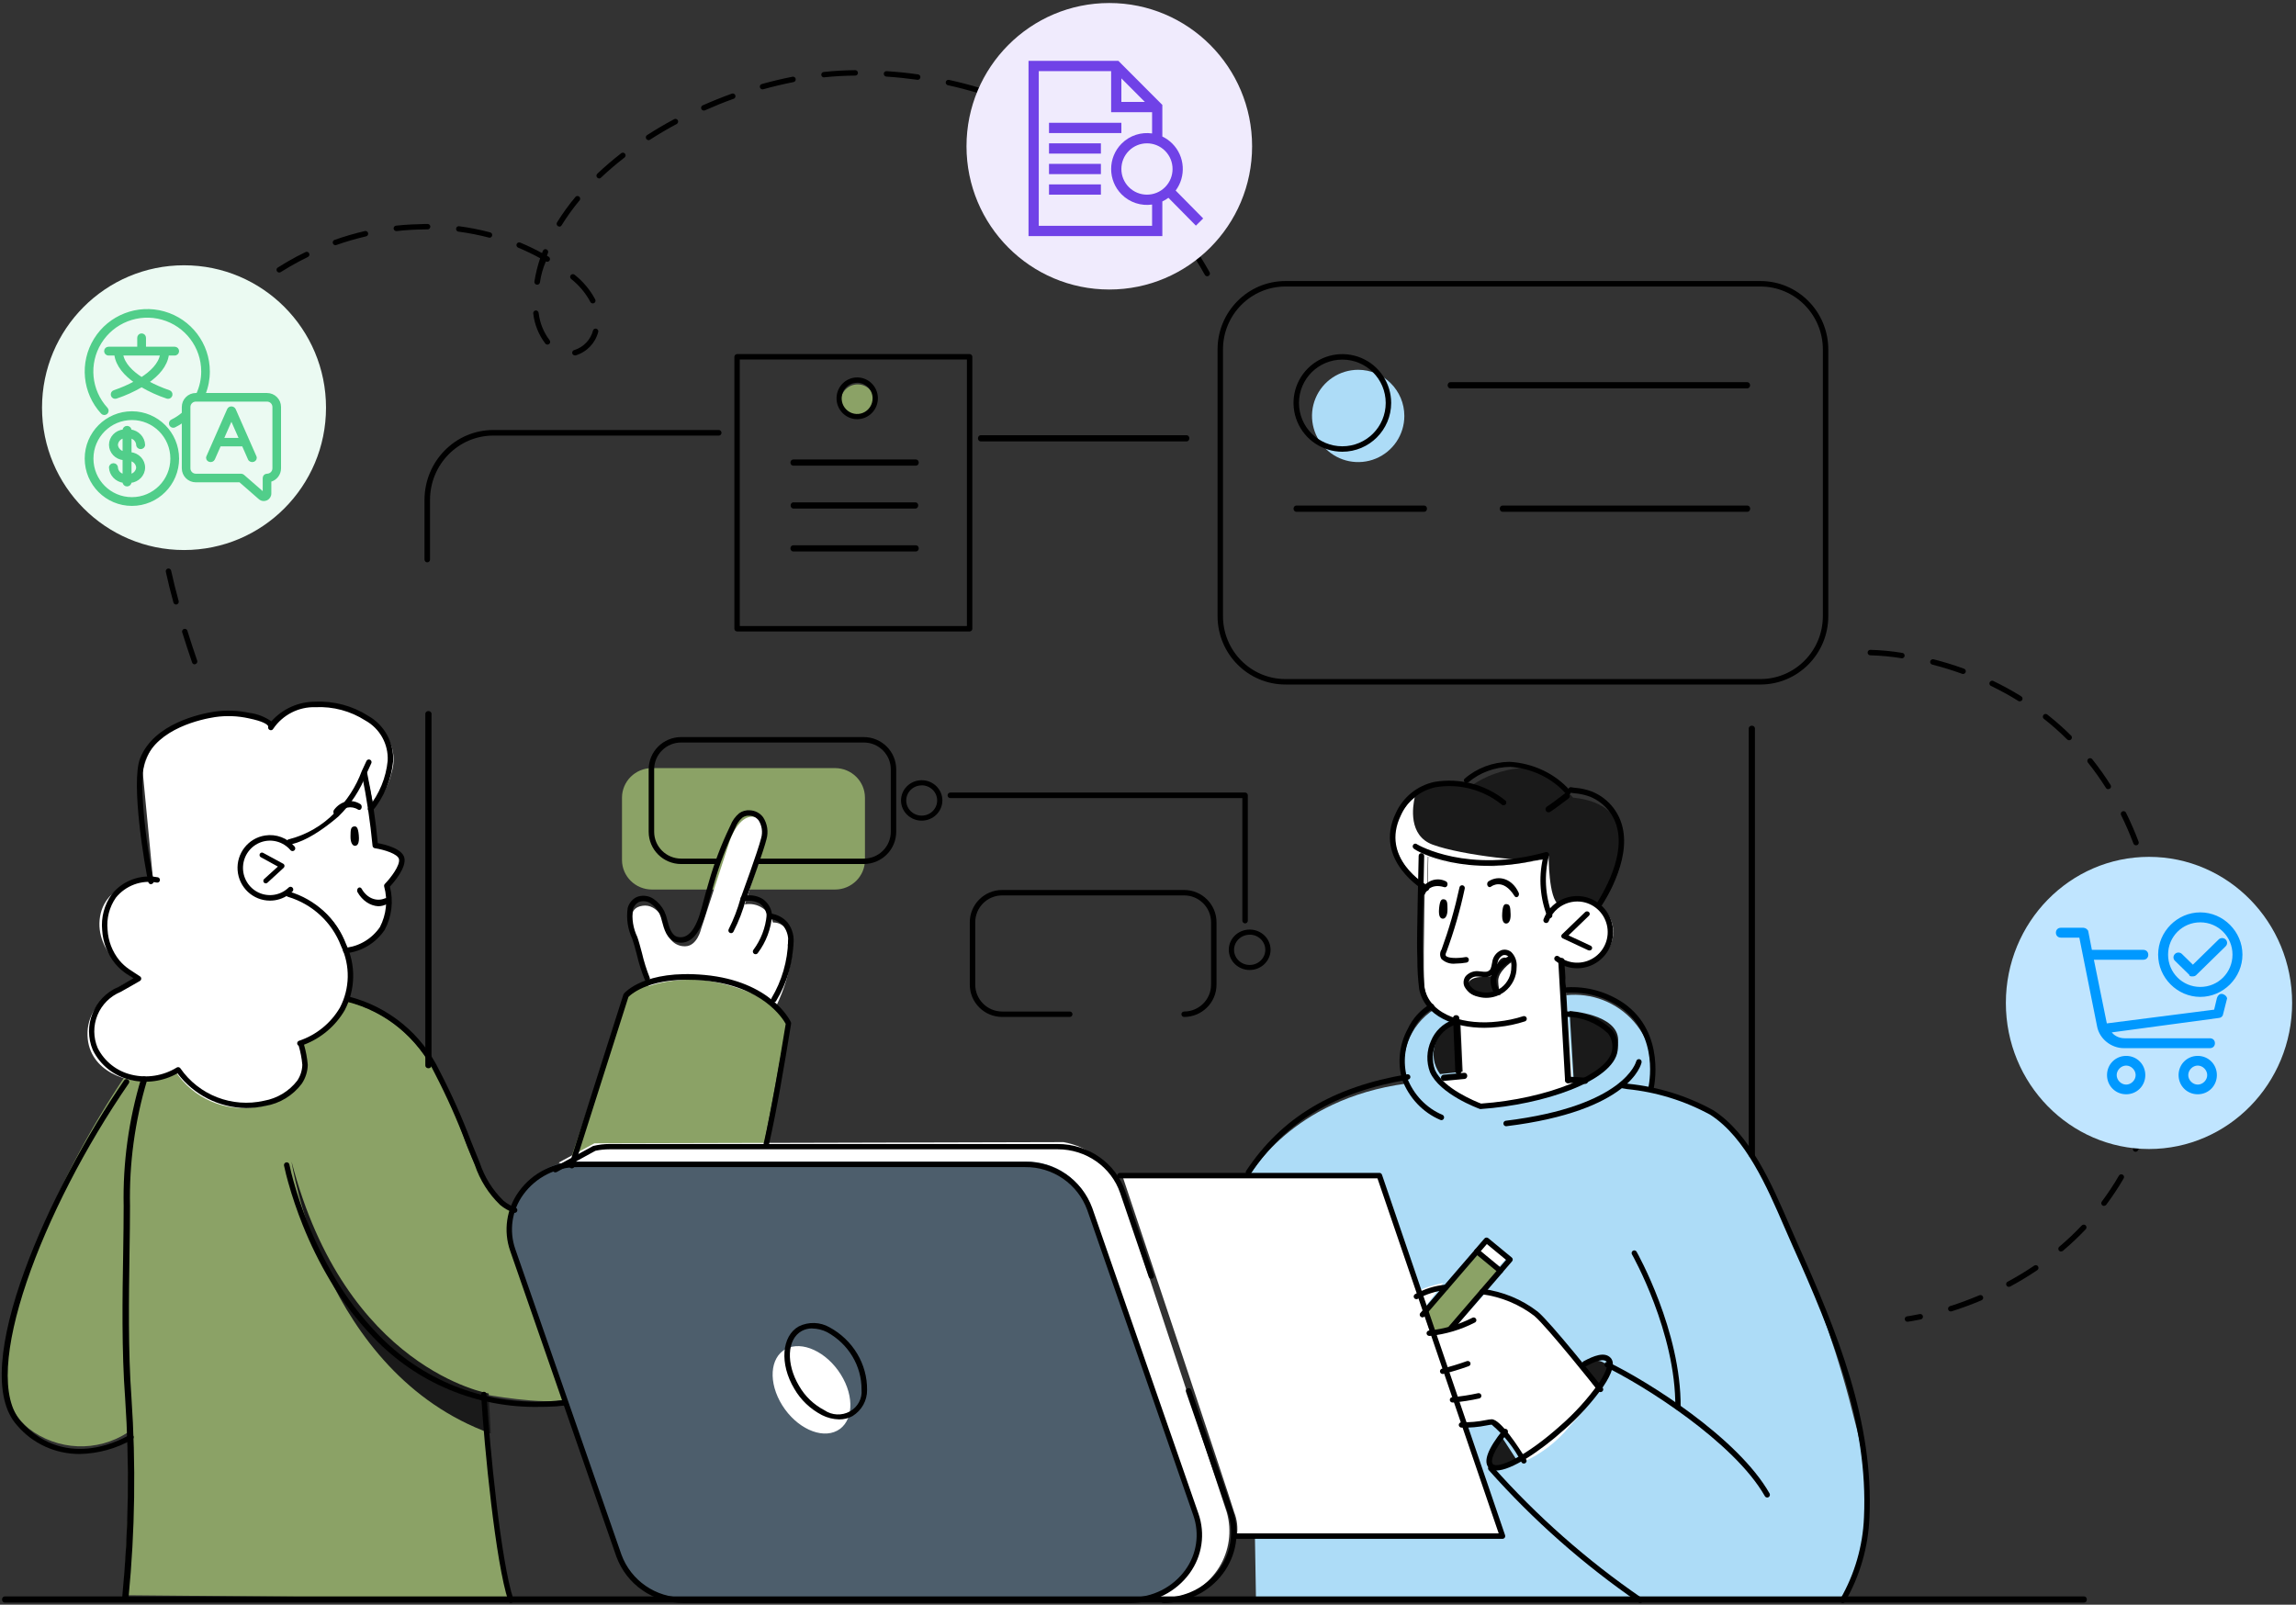 <?xml version="1.0" encoding="UTF-8"?>
<svg width="535px" height="374px" viewBox="0 0 535 374" version="1.1" xmlns="http://www.w3.org/2000/svg" xmlns:xlink="http://www.w3.org/1999/xlink">
    <rect x="0" y="0" width="535" height="374" fill="#333333" stroke="none"/>
    <!-- Generator: Sketch 52.6 (67491) - http://www.bohemiancoding.com/sketch -->
    <title>Group 3</title>
    <desc>Created with Sketch.</desc>
    <g id="Symbols" stroke="none" stroke-width="1" fill="none" fill-rule="evenodd">
        <g id="Tolq-Hero" transform="translate(-756, -221)">
            <g id="Group-3" transform="translate(680, 171)">
                <g id="illustration" transform="translate(76, 66)" fill-rule="nonzero">
                    <path d="M159.968,191.321 L151.903,191.321 C148.062,191.319 144.946,188.245 144.933,184.446 L144.933,169.897 C144.944,166.103 148.051,163.03 151.887,163.019 L194.592,163.019 C198.429,163.03 201.536,166.103 201.547,169.897 L201.547,184.446 C201.534,188.239 198.427,191.31 194.592,191.321 L159.968,191.321 Z" id="Path_1" fill="#8BA266"></path>
                    <path d="M29.339,234.51 C21.393,246.302 14.674,258.871 9.288,272.021 C3.742,288.012 -4.471,307.873 6.661,316.915 C13.367,322.115 22.647,322.498 29.762,317.868 C29.762,317.868 30.117,328.992 29.762,337.943 C29.407,346.894 28.765,355.785 28.765,355.785 L118.695,356.604 C118.695,356.604 114.935,338.054 113.911,326.899 C112.886,315.743 112.372,308.894 112.372,308.894 C112.372,308.894 127.228,311.651 131.745,310.105 C136.263,308.56 178.171,250.004 178.171,250.004 L183.43,222.265 C179.359,216.074 172.554,212.206 165.134,211.864 C151.976,210.811 146.075,215.11 146.075,215.11 L132.395,255.868 L119.325,265.967 C119.325,265.967 113.48,264.676 107.874,248.514 C102.268,232.352 94.828,219.413 77.018,216.528 C59.207,213.644 29.339,234.51 29.339,234.51 Z" id="Path_2" fill="#8BA266"></path>
                    <path d="M69.839,227.45 C69.839,227.45 82.406,221.263 81.753,211.514 C81.201,202.706 75.175,195.178 66.665,192.665 L67.563,180.359 C76.071,178.35 82.83,171.94 85.248,163.586 L87.059,171.876 C89.108,169.687 90.546,167.004 91.231,164.092 C93.635,156.498 86.574,150.311 81.421,149.147 C73.694,147.406 67.423,148.51 65.419,151.04 L64.032,152.856 C64.032,152.856 55.585,146.721 42.308,152.733 C37.443,154.603 33.983,158.953 33.276,164.092 L35.656,188.984 C35.656,188.984 24.808,188.984 23.321,197.582 C21.834,206.179 31.484,212.251 31.484,212.251 C31.484,212.251 20.067,216.036 20.388,225.343 C20.684,233.873 30.138,236.749 35.339,235.741 C37.342,235.594 39.265,234.906 40.902,233.749 C44.998,239.95 52.367,243.19 59.737,242.032 C69.354,240.793 70.665,234.064 70.689,232.849 C70.514,231.034 70.231,229.231 69.839,227.45 Z" id="Path_3" fill="#FFFFFF"></path>
                    <path d="M364.901,215.958 C370.871,215.315 376.78,217.616 380.725,222.122 C384.67,226.627 386.152,232.767 384.694,238.564 C389.867,239.26 394.823,241.077 399.214,243.886 C404.902,248.11 409.274,253.286 417.636,272.933 C423.793,286.613 428.681,300.824 432.24,315.389 C434.807,324.705 435.451,334.442 434.133,344.012 C433.47,348.473 431.911,352.755 429.549,356.604 L292.66,356.604 L290.998,258.247 C290.998,258.247 300.623,240.15 327.766,236.537 C325.8,230.012 328.398,222.978 334.143,219.273 C344.096,212.551 364.901,215.958 364.901,215.958 Z" id="Path_4" fill="#ADDCF7"></path>
                    <path d="M363.542,207.657 C367.094,209.85 371.727,209.044 374.325,205.78 C375.725,204.017 376.24,201.712 375.722,199.522 C375.204,197.333 373.71,195.501 371.668,194.55 C369.502,193.774 364.187,192.617 361.678,196.889 L360.764,197.81 C359.351,193.894 359.083,189.657 359.991,185.595 L359.955,183.871 C359.955,183.871 349.792,185.555 345.999,185.832 C341.265,185.979 336.551,185.15 332.153,183.396 C332.153,183.396 331.561,207.283 331.831,212.493 C331.691,217.452 335.279,221.735 340.193,222.477 L340.193,234.913 L335.285,235.528 C335.285,235.528 341.293,242.224 345.528,242.264 C352.316,241.616 359.008,240.2 365.475,238.044 C366.854,237.418 368.271,236.881 369.719,236.436 L366.454,235.93 L364.44,209.052 L363.542,207.657 Z" id="Path_5" fill="#FFFFFF"></path>
                    <path d="M372.522,308.13 C368.432,302.475 364.033,297.055 359.344,291.895 C355.752,288.391 351.179,286.083 346.244,285.283 L338.299,294.035 L334.025,294.974 L340.924,316.734 L347.424,315.792 C347.424,315.792 351.229,316.683 354.56,324.906 C358.901,323.038 362.728,320.137 365.714,316.452 C368.204,313.869 370.481,311.085 372.522,308.13 Z" id="Path_6" fill="#FFFFFF"></path>
                    <path d="M331.166,289.811 L336.289,283.019 C336.289,283.019 329.988,284.275 329.496,285.78 L331.166,289.811 Z" id="Path_7" fill="#FFFFFF"></path>
                    <path d="M180.866,218.491 C182.735,214.622 183.981,210.474 184.558,206.205 C184.677,201.44 182.74,198.93 180.11,199.003 C179.328,196.085 176.484,194.257 173.554,194.788 L178.467,179.644 C178.467,179.644 179.282,174.839 175.682,174.366 C172.082,173.893 170.085,179.855 170.085,179.855 L163.354,200.535 C163.354,200.535 162.455,204.548 159.622,204.548 C157.407,204.596 155.546,202.869 155.393,200.623 C155.35,199.063 153.249,194.561 149.712,195.103 C146.176,195.644 146.896,198.821 148.666,205.311 C150.436,211.802 151.18,213.819 151.18,213.819 C156.393,212.159 161.936,211.881 167.284,213.01 C172.089,214.026 176.684,215.88 180.866,218.491 Z" id="Path_8" fill="#FFFFFF"></path>
                    <path d="M261.558,258.113 L321.528,258.113 L349.877,341.887 L288.207,341.887 C288.482,340.065 288.269,338.202 287.592,336.49 C286.476,332.635 261.558,258.113 261.558,258.113 Z" id="Path_9" fill="#FFFFFF"></path>
                    <polygon id="Path_10" fill="#FFFFFF" points="344.215 275.402 346.193 272.83 351.009 277.278 348.799 279.623"></polygon>
                    <polygon id="Path_11" fill="#8BA266" points="344.394 275.094 349.877 279.923 338.107 293.397 333.278 294.34 331.76 289.919"></polygon>
                    <path d="M352.141,208.279 C352.141,208.279 348.907,210.477 349.11,212.806 C349.139,213.838 349.327,214.861 349.669,215.843 C349.669,215.843 342.102,217.418 341.954,214.187 C341.856,212.03 344.016,211.7 345.313,211.7 C346.61,211.7 348.61,211.645 348.493,210.319 C348.376,208.993 350.083,205.352 352.141,208.279 Z" id="Path_12" fill="#1A1A1A"></path>
                    <path d="M373.304,194.834 C376.204,190.608 377.89,185.692 378.184,180.604 C377.788,174.047 373.676,170.595 366.554,169.904 C366.554,169.904 360.164,162.504 353.955,163.047 C350.071,163.446 346.346,164.779 343.113,166.93 C343.113,166.93 331.566,164.29 326.54,173.064 C321.514,181.839 329.893,189.255 332.661,190.191 L332.819,183.524 C337.638,185.442 342.842,186.245 348.028,185.873 C352.309,185.512 356.566,184.92 360.781,184.099 C360.781,184.099 358.507,192.613 361.235,196.981 C362.784,194.946 365.205,193.73 367.792,193.689 C372.07,193.716 373.304,194.834 373.304,194.834 Z" id="Path_13" fill="#1A1A1A"></path>
                    <path d="M130.213,254.946 L138.512,250.468 L247.796,250.189 C253.588,251.193 258.477,255.074 260.778,260.495 L285.855,336.455 C287.088,340.788 286.445,345.441 284.082,349.275 C281.72,353.108 277.857,355.768 273.438,356.604 L267.507,356.448 L130.213,254.946 Z" id="Path_15" fill="#FFFFFF"></path>
                    <path d="M263.799,356.596 L159.495,356.596 C152.736,356.683 146.661,352.49 144.351,346.143 L119.622,274.766 C118.099,270.01 118.984,264.81 121.996,260.824 C125.008,256.838 129.77,254.564 134.766,254.725 L239.062,254.725 C245.819,254.64 251.892,258.83 254.206,265.174 L278.943,336.554 C280.466,341.311 279.581,346.511 276.569,350.497 C273.557,354.482 268.795,356.757 263.799,356.596 Z" id="Path_16" fill="#4D5E6C"></path>
                    <path d="M195.895,304.306 C199.207,309.565 198.822,315.446 195.067,317.446 C191.312,319.445 185.583,316.802 182.284,311.542 C178.985,306.282 179.357,300.398 183.112,298.402 C186.866,296.407 192.583,299.042 195.895,304.306 Z" id="Path_17" fill="#FFFFFF"></path>
                    <path d="M67.937,254.717 C67.937,254.717 75.103,303.95 114.361,318.113 L113.868,308.768 C113.868,308.768 80.526,303.217 67.937,254.717 Z" id="Path_18" fill="#1A1A1A"></path>
                    <path d="M85.089,164.151 C85.089,164.151 86.931,172.668 87.801,180.246 L88.12,180.957 C88.12,180.957 93.274,181.746 93.911,183.895 C94.549,186.043 90.522,190.122 90.522,190.122 C90.522,190.122 92.403,198.414 87.959,201.747 C85.973,203.562 83.447,204.672 80.77,204.906 C78.754,197.888 72.712,192.786 65.474,191.989 C65.474,191.989 57.896,194.28 55.923,187.752 C55.146,185.767 55.406,183.524 56.617,181.771 C57.827,180.017 59.829,178.984 61.955,179.014 C63.579,179.211 65.176,179.592 66.715,180.151 C70.672,177.672 74.459,174.928 78.049,171.938 C81.136,168.949 85.089,164.151 85.089,164.151 Z" id="Path_19" fill="#FFFFFF"></path>
                    <path d="M353.274,324.058 L350.151,319.245 C350.151,319.245 345.424,323.556 346.698,325.45 C347.971,327.343 353.274,324.058 353.274,324.058 Z" id="Path_20" fill="#1A1A1A"></path>
                    <path d="M372.203,307.925 L367.993,302.322 C367.993,302.322 371.929,299.945 374.138,301.91 C376.348,303.874 372.203,307.925 372.203,307.925 Z" id="Path_21" fill="#1A1A1A"></path>
                    <path d="M340.278,221.887 L340.818,233.756 L335.553,234.34 C334.027,232.233 333.62,229.642 334.439,227.248 C335.258,224.854 337.22,222.896 339.812,221.887 L340.278,221.887 Z" id="Path_22" fill="#1A1A1A"></path>
                    <path d="M365.729,219.623 C365.729,219.623 376.961,220.351 377.051,226.36 C377.141,232.369 369.855,235.472 369.855,235.472 L366.689,235.472 L365.729,219.623 Z" id="Path_23" fill="#1A1A1A"></path>
                    <path d="M327.231,80.939 C327.233,85.29 324.612,89.213 320.593,90.878 C316.573,92.544 311.945,91.624 308.868,88.548 C305.791,85.472 304.871,80.845 306.537,76.826 C308.203,72.807 312.127,70.187 316.478,70.189 C322.416,70.191 327.229,75.003 327.231,80.939 Z" id="Path_24" fill="#ADDCF7"></path>
                    <ellipse id="Ellipse_1" fill="#8BA266" cx="199.849" cy="77.547" rx="3.963" ry="3.962"></ellipse>
                    <path d="M359.943,184.221 C357.378,185.177 340.645,183.38 333.822,180.855 C328.107,178.738 329.167,171.963 329.658,169.811 C328.375,170.786 327.306,172.003 326.516,173.391 C321.565,181.994 329.822,189.271 332.551,190.189 L332.707,183.65 C337.458,185.531 342.589,186.319 347.702,185.954 C351.811,185.598 355.9,185.039 359.951,184.278 C360.103,184.187 360.111,184.16 359.943,184.221 Z" id="Path_25" fill="#FFFFFF"></path>
                    <path d="M360.866,183.396 L359.901,184.663 C358.661,188.737 358.936,193.057 360.685,196.981 C361.391,196.143 362.264,195.427 363.262,194.87 C360.78,193.535 360.866,183.396 360.866,183.396 Z" id="Path_26" fill="#FFFFFF"></path>
                    <g id="Group_1" transform="translate(329.496, 182.264)" fill="#000000">
                        <path d="M16.37,41.283 C9.485,41.283 2.531,38.674 1.202,32.332 C0.9,29.964 0.754,27.58 0.765,25.194 L0.708,23.099 C0.627,20.401 1.052,1.981 1.072,1.198 C1.079,0.851 1.366,0.573 1.716,0.576 C1.89,0.577 2.055,0.646 2.176,0.769 C2.297,0.892 2.364,1.058 2.36,1.23 C2.36,1.419 1.919,20.397 2,23.059 L2.057,25.158 C2.045,27.47 2.18,29.78 2.462,32.075 C3.843,38.642 12.259,40.697 19.517,39.818 C21.546,39.613 23.548,39.192 25.487,38.562 C25.808,38.491 26.131,38.673 26.236,38.983 C26.34,39.293 26.191,39.63 25.892,39.766 C23.867,40.43 21.776,40.873 19.654,41.086 C18.564,41.216 17.468,41.282 16.37,41.283 Z" id="Path_27"></path>
                    </g>
                    <g id="Group_2" transform="translate(362.332, 207.17)" fill="#000000">
                        <path d="M3.066,29.329 C2.683,29.329 2.368,29.058 2.351,28.714 L0.765,0.762 C0.754,0.59 0.82,0.422 0.947,0.294 C1.075,0.166 1.254,0.09 1.445,0.081 C1.638,0.06 1.832,0.115 1.977,0.232 C2.122,0.35 2.204,0.517 2.201,0.692 L3.786,28.649 C3.796,28.82 3.73,28.989 3.601,29.116 C3.473,29.244 3.294,29.32 3.102,29.329 L3.066,29.329 Z" id="Path_28"></path>
                    </g>
                    <g id="Group_3" transform="translate(358.935, 192.453)" fill="#000000">
                        <path d="M8.58,17.223 C6.735,17.221 4.942,16.606 3.481,15.474 C3.3,15.334 3.206,15.107 3.237,14.879 C3.267,14.651 3.416,14.456 3.628,14.369 C3.84,14.281 4.082,14.313 4.264,14.454 C6.659,16.289 9.947,16.409 12.469,14.752 C14.99,13.095 16.197,10.022 15.479,7.085 C14.762,4.147 12.277,1.982 9.278,1.684 C7.402,1.507 5.533,2.078 4.074,3.275 C3.115,4.064 2.379,5.091 1.94,6.255 C1.814,6.59 1.441,6.76 1.107,6.633 C0.773,6.507 0.604,6.133 0.73,5.797 C2.244,1.826 6.471,-0.388 10.583,0.636 C14.694,1.66 17.399,5.601 16.887,9.822 C16.376,14.043 12.808,17.218 8.572,17.223 L8.58,17.223 Z" id="Path_29"></path>
                    </g>
                    <g id="Group_4" transform="translate(330.628, 187.925)" fill="#000000">
                        <path d="M0.881,4.768 C0.79,4.768 0.7,4.745 0.617,4.7 C0.469,4.621 0.355,4.476 0.299,4.297 C0.243,4.119 0.25,3.922 0.318,3.749 C1.523,1.386 4.029,0.406 6.211,1.445 C6.37,1.492 6.505,1.612 6.588,1.777 C6.67,1.942 6.693,2.139 6.65,2.323 C6.614,2.511 6.512,2.674 6.37,2.772 C6.227,2.87 6.056,2.894 5.897,2.839 C2.527,1.807 1.479,4.261 1.436,4.361 C1.334,4.61 1.118,4.769 0.881,4.768 Z" id="Path_30"></path>
                    </g>
                    <g id="Group_5" transform="translate(346.48, 187.925)" fill="#000000">
                        <path d="M6.88,5.18 C6.701,5.18 6.533,5.078 6.422,4.904 C3.719,0.593 1.056,2.64 0.944,2.731 C0.673,2.94 0.318,2.842 0.145,2.509 C0.062,2.348 0.033,2.152 0.066,1.965 C0.099,1.779 0.19,1.616 0.319,1.512 C2.818,-0.131 5.912,0.973 7.334,4.017 C7.47,4.233 7.495,4.528 7.398,4.775 C7.302,5.023 7.101,5.18 6.88,5.18 Z" id="Path_31"></path>
                    </g>
                    <g id="Group_7" transform="translate(340.818, 204.906)" fill="#000000">
                        <g id="Group_6">
                            <path d="M5.513,11.66 C4.824,11.66 4.139,11.56 3.479,11.365 C2.148,11.066 1.021,10.194 0.402,8.987 C0.065,8.183 0.19,7.26 0.732,6.574 C1.546,5.691 2.757,5.28 3.946,5.481 C5.623,5.687 5.776,5.566 6.113,5.325 C6.45,5.084 6.611,4.963 6.897,3.313 C7.052,2.124 7.809,1.096 8.904,0.589 C9.722,0.277 10.645,0.426 11.322,0.978 C12.243,1.895 12.705,3.172 12.58,4.461 C12.602,6.718 11.559,8.855 9.762,10.236 C8.537,11.152 7.047,11.651 5.513,11.66 Z M3.397,6.683 C2.763,6.647 2.146,6.889 1.708,7.345 C1.436,7.692 1.385,8.161 1.574,8.559 C2.067,9.391 2.889,9.978 3.84,10.178 C5.619,10.704 7.544,10.362 9.029,9.255 C10.511,8.103 11.365,6.329 11.338,4.461 C11.441,3.563 11.164,2.662 10.573,1.974 C10.244,1.681 9.779,1.592 9.362,1.741 C8.683,2.102 8.224,2.771 8.135,3.531 C7.783,5.477 7.504,5.846 6.854,6.321 C6.203,6.796 5.776,6.952 3.793,6.71 C3.661,6.694 3.529,6.684 3.397,6.683 Z" id="Path_32"></path>
                        </g>
                    </g>
                    <g id="Group_8" transform="translate(346.48, 206.038)" fill="#000000">
                        <path d="M2.237,9.623 C1.976,9.625 1.735,9.506 1.608,9.314 C0.723,7.777 0.612,6.004 1.302,4.397 C1.991,2.791 3.421,1.488 5.267,0.786 C5.492,0.679 5.766,0.68 5.988,0.791 C6.21,0.901 6.346,1.103 6.344,1.32 C6.342,1.537 6.203,1.737 5.978,1.844 C5.743,1.959 0.195,4.687 2.867,8.722 C2.993,8.909 2.991,9.14 2.861,9.326 C2.731,9.512 2.493,9.625 2.237,9.623 Z" id="Path_33"></path>
                    </g>
                    <g id="Group_9" transform="translate(363.464, 195.849)" fill="#000000">
                        <path d="M6.884,9.68 C6.786,9.68 6.69,9.659 6.602,9.62 L0.69,6.859 C0.508,6.775 0.381,6.613 0.347,6.426 C0.314,6.238 0.377,6.046 0.519,5.91 L5.893,0.728 C6.141,0.5 6.537,0.5 6.785,0.728 C6.903,0.84 6.969,0.991 6.969,1.149 C6.969,1.306 6.903,1.458 6.785,1.569 L2.029,6.164 L7.181,8.563 C7.491,8.709 7.617,9.065 7.462,9.358 C7.353,9.563 7.127,9.688 6.884,9.68 Z" id="Path_34"></path>
                    </g>
                    <path d="M351.123,194.729 C350.543,194.654 350.163,194.886 350.04,196.798 C349.905,198.912 350.493,199.28 351.028,199.243 C351.562,199.206 352.051,198.552 351.992,197.046 C351.934,195.54 351.879,194.807 351.123,194.729 Z" id="Path_35" fill="#000000"></path>
                    <path d="M336.49,193.601 C335.915,193.514 335.53,193.733 335.335,195.627 C335.123,197.74 335.716,198.113 336.241,198.113 C336.767,198.113 337.292,197.454 337.287,195.942 C337.283,194.429 337.242,193.721 336.49,193.601 Z" id="Path_36" fill="#000000"></path>
                    <g id="Group_10" transform="translate(364.596, 167.415)" fill="#000000">
                        <path d="M8.131,27.889 C8.011,27.89 7.893,27.854 7.792,27.787 C7.502,27.593 7.418,27.193 7.603,26.891 C10.757,21.811 15.355,12.308 10.414,5.733 C9.238,4.185 7.682,2.989 5.908,2.271 C5.028,1.945 4.12,1.712 3.195,1.574 C3.14,1.574 2.978,1.55 2.773,1.526 C1.263,1.367 1.074,1.346 0.892,0.963 C0.819,0.81 0.808,0.632 0.862,0.47 C0.916,0.308 1.031,0.174 1.18,0.1 C1.351,0.021 1.546,0.021 1.716,0.1 C1.937,0.149 2.505,0.202 2.899,0.246 L3.412,0.304 C4.42,0.456 5.411,0.714 6.369,1.073 C8.352,1.876 10.091,3.214 11.404,4.947 C16.821,12.149 12.007,22.231 8.644,27.604 C8.528,27.779 8.337,27.885 8.131,27.889 Z" id="Path_37"></path>
                    </g>
                    <g id="Group_11" transform="translate(360.067, 168.679)" fill="#000000">
                        <path d="M0.774,4.646 C0.522,4.648 0.287,4.515 0.159,4.297 C0.059,4.134 0.029,3.938 0.075,3.753 C0.121,3.567 0.239,3.408 0.403,3.31 C1.055,2.916 3.623,0.974 4.556,0.263 C4.761,0.106 5.034,0.07 5.272,0.169 C5.51,0.267 5.678,0.486 5.711,0.741 C5.745,0.997 5.64,1.251 5.435,1.408 C5.295,1.512 1.997,4.03 1.146,4.542 C1.034,4.611 0.906,4.647 0.774,4.646 Z" id="Path_38"></path>
                    </g>
                    <g id="Group_21" transform="translate(329.363, 271.698)" fill="#000000">
                        <g id="Group_14" transform="translate(1.11, 0)">
                            <g id="Group_12" transform="translate(0, 3.135)">
                                <path d="M7.601,19.339 C7.453,19.338 7.31,19.287 7.197,19.193 C7.066,19.086 6.984,18.932 6.969,18.766 C6.953,18.6 7.006,18.435 7.116,18.307 L18.226,5.406 L13.749,1.719 L1.534,15.898 C1.404,16.108 1.16,16.225 0.909,16.196 C0.659,16.167 0.449,15.998 0.372,15.764 C0.295,15.529 0.365,15.272 0.552,15.106 L13.179,0.445 C13.288,0.317 13.445,0.237 13.615,0.223 C13.786,0.208 13.955,0.262 14.085,0.37 L19.549,4.868 C19.82,5.092 19.854,5.489 19.625,5.754 L8.103,19.138 C7.973,19.273 7.79,19.347 7.601,19.339 Z" id="Path_39"></path>
                            </g>
                            <g id="Group_13" transform="translate(13.013, 0)">
                                <path d="M6.107,9.099 C5.958,9.098 5.814,9.045 5.703,8.949 C5.571,8.842 5.49,8.688 5.475,8.521 C5.461,8.355 5.515,8.189 5.626,8.062 L7.454,5.942 L2.973,2.251 L1.145,4.375 C0.915,4.641 0.508,4.674 0.237,4.449 C-0.035,4.224 -0.068,3.826 0.162,3.56 L2.406,0.957 C2.635,0.692 3.041,0.658 3.312,0.882 L8.773,5.384 C8.906,5.49 8.989,5.644 9.004,5.811 C9.018,5.978 8.962,6.144 8.849,6.27 L6.609,8.873 C6.486,9.02 6.301,9.103 6.107,9.099 Z" id="Path_40"></path>
                            </g>
                        </g>
                        <g id="Group_15" transform="translate(6.034, 28.737)">
                            <path d="M0.768,3.801 C0.448,3.795 0.18,3.56 0.14,3.248 C0.099,2.937 0.298,2.644 0.607,2.559 C2.574,2.067 4.514,1.477 6.419,0.791 C6.753,0.69 7.109,0.864 7.228,1.186 C7.337,1.514 7.157,1.867 6.823,1.977 C4.599,2.769 2.884,3.283 0.894,3.781 C0.853,3.792 0.811,3.798 0.768,3.801 Z" id="Path_41"></path>
                        </g>
                        <g id="Group_16" transform="translate(3.044, 18.959)">
                            <path d="M0.644,4.702 C0.308,4.702 0.03,4.449 0.003,4.123 C-0.023,3.796 0.211,3.504 0.542,3.452 C4.055,3.092 7.468,2.092 10.605,0.505 C10.899,0.311 11.298,0.385 11.499,0.671 C11.596,0.808 11.633,0.978 11.601,1.143 C11.569,1.307 11.471,1.452 11.329,1.545 C8.041,3.25 4.45,4.324 0.749,4.71 C0.714,4.711 0.678,4.709 0.644,4.702 Z" id="Path_42"></path>
                        </g>
                        <g id="Group_17" transform="translate(8.144, 35.604)">
                            <path d="M0.992,3.584 C0.637,3.602 0.334,3.334 0.317,2.987 C0.299,2.639 0.572,2.344 0.927,2.326 C2.93,2.15 4.919,1.845 6.881,1.412 C7.046,1.369 7.222,1.393 7.369,1.479 C7.516,1.565 7.621,1.705 7.661,1.867 C7.746,2.203 7.539,2.543 7.196,2.631 C5.173,3.085 3.12,3.402 1.053,3.58 L0.992,3.584 Z" id="Path_43"></path>
                        </g>
                        <g id="Group_18" transform="translate(0, 11.047)">
                            <path d="M0.687,4.053 C0.399,4.052 0.146,3.864 0.069,3.593 C-0.008,3.321 0.109,3.032 0.355,2.886 C2.552,1.655 4.993,0.898 7.514,0.667 C7.685,0.653 7.854,0.707 7.983,0.817 C8.112,0.928 8.19,1.085 8.198,1.252 C8.21,1.419 8.154,1.584 8.041,1.71 C7.929,1.836 7.77,1.914 7.599,1.925 C5.285,2.145 3.045,2.84 1.023,3.962 C0.922,4.022 0.805,4.054 0.687,4.053 Z" id="Path_44"></path>
                        </g>
                        <g id="Group_19" transform="translate(15.178, 11.868)">
                            <path d="M28.393,24.887 C28.194,24.888 28.006,24.799 27.883,24.646 C27.762,24.492 15.908,9.57 12.939,7.097 C9.417,4.409 5.231,2.68 0.805,2.085 C0.453,2.048 0.197,1.738 0.235,1.393 C0.277,1.05 0.591,0.802 0.943,0.835 C5.632,1.436 10.067,3.269 13.776,6.14 C16.846,8.691 28.413,23.254 28.902,23.871 C29.008,24.002 29.055,24.169 29.034,24.335 C29.013,24.501 28.925,24.651 28.789,24.753 C28.677,24.841 28.537,24.888 28.393,24.887 Z" id="Path_45"></path>
                        </g>
                        <g id="Group_20" transform="translate(10.078, 42.695)">
                            <path d="M15.636,10.711 C15.41,10.712 15.201,10.596 15.086,10.407 C13.38,7.071 11.022,4.095 8.146,1.648 C7.762,1.683 7.381,1.741 7.005,1.822 C5.059,2.218 3.071,2.391 1.084,2.336 C0.73,2.319 0.455,2.026 0.469,1.68 C0.497,1.338 0.79,1.075 1.141,1.078 C3.03,1.129 4.92,0.963 6.77,0.584 C7.223,0.486 7.683,0.421 8.146,0.39 C10.212,0.39 14.459,6.941 16.186,9.758 C16.275,9.9 16.302,10.072 16.261,10.234 C16.22,10.396 16.114,10.535 15.968,10.62 C15.868,10.68 15.753,10.712 15.636,10.711 Z" id="Path_46"></path>
                        </g>
                    </g>
                    <g id="Group_22" transform="translate(373.655, 301.132)" fill="#000000">
                        <path d="M38.132,31.889 C37.905,31.889 37.695,31.767 37.583,31.569 C30.391,18.918 9.143,5.619 0.55,1.491 C0.235,1.339 0.101,0.96 0.252,0.642 C0.402,0.325 0.78,0.191 1.096,0.342 C10.159,4.695 31.271,17.902 38.678,30.937 C38.761,31.083 38.783,31.257 38.739,31.42 C38.695,31.582 38.588,31.721 38.443,31.805 C38.348,31.859 38.241,31.888 38.132,31.889 Z" id="Path_47"></path>
                    </g>
                    <g id="Group_23" transform="translate(346.48, 324.906)" fill="#000000">
                        <path d="M35.704,32.689 C35.579,32.688 35.458,32.651 35.353,32.581 C22.52,23.766 10.789,13.404 0.416,1.723 C0.268,1.553 0.22,1.315 0.291,1.099 C0.361,0.884 0.54,0.723 0.76,0.677 C0.979,0.632 1.206,0.708 1.355,0.879 C11.66,12.479 23.315,22.768 36.063,31.521 C36.296,31.676 36.401,31.968 36.32,32.238 C36.238,32.509 35.991,32.692 35.712,32.689 L35.704,32.689 Z" id="Path_48"></path>
                    </g>
                    <g id="Group_24" transform="translate(377.052, 235.472)" fill="#000000">
                        <path d="M52.345,122.116 C52.116,122.116 51.904,121.994 51.79,121.797 C51.677,121.599 51.679,121.357 51.795,121.161 C55.125,115.365 57.006,108.862 57.279,102.195 C58.297,80.195 49.984,59.682 40.628,38.854 C40.006,37.474 39.377,36.014 38.724,34.507 C34.715,25.235 29.733,13.695 21.507,8.369 C15.522,5.089 8.929,3.048 2.126,2.367 L0.631,2.112 C0.285,2.052 0.053,1.724 0.114,1.38 C0.14,1.213 0.234,1.064 0.372,0.967 C0.511,0.87 0.684,0.832 0.851,0.863 L2.343,1.118 C9.318,1.821 16.076,3.927 22.205,7.307 C30.751,12.844 35.834,24.578 39.898,34.009 C40.548,35.509 41.173,36.965 41.794,38.337 C51.214,59.308 59.584,79.98 58.554,102.255 C58.272,109.127 56.332,115.832 52.898,121.806 C52.782,121.999 52.571,122.117 52.345,122.116 Z" id="Path_49"></path>
                    </g>
                    <g id="Group_25" transform="translate(364.596, 233.208)" fill="#000000">
                        <path d="M4.787,3.41 C3.216,3.278 2.07,3.215 0.761,3.17 C0.57,3.164 0.389,3.082 0.258,2.943 C0.127,2.804 0.057,2.618 0.063,2.427 C0.105,2.044 0.421,1.748 0.806,1.73 C2.133,1.771 3.306,1.843 4.846,1.974 C5.223,2.016 5.503,2.341 5.487,2.72 C5.472,3.098 5.166,3.4 4.787,3.41 Z" id="Path_50"></path>
                    </g>
                    <g id="Group_26" transform="translate(260.294, 256.981)" fill="#000000">
                        <path d="M89.808,85.669 L27.633,85.669 C27.282,85.669 26.999,85.384 26.999,85.032 C26.999,84.68 27.282,84.395 27.633,84.395 L88.922,84.395 L60.674,1.651 L0.66,1.651 C0.31,1.651 0.026,1.366 0.026,1.014 C0.026,0.663 0.31,0.377 0.66,0.377 L61.125,0.377 C61.396,0.377 61.637,0.549 61.727,0.806 L90.41,84.824 C90.473,85.019 90.442,85.232 90.326,85.401 C90.206,85.568 90.013,85.668 89.808,85.669 Z" id="Path_51"></path>
                    </g>
                    <g id="Group_27" transform="translate(346.348, 298.868)" fill="#000000">
                        <path d="M2.304,27.86 C1.653,27.906 1.014,27.669 0.552,27.21 C-0.784,25.744 0.331,22.77 3.869,18.376 C4.015,18.196 4.246,18.107 4.476,18.142 C4.706,18.178 4.899,18.333 4.982,18.549 C5.066,18.764 5.028,19.008 4.882,19.188 C1.459,23.441 0.928,25.687 1.516,26.345 C2.602,27.563 9.167,24.671 17.37,17.283 C20.631,14.422 23.552,11.199 26.075,7.677 C28.175,4.59 28.424,2.949 27.999,2.486 C27.382,1.807 25.83,2.153 23.264,3.534 C22.948,3.7 22.556,3.584 22.382,3.274 C22.213,2.958 22.332,2.566 22.648,2.396 C24.98,1.145 27.55,0.081 28.963,1.616 C30.025,2.782 29.421,5.065 27.158,8.4 C24.573,12.007 21.582,15.309 18.244,18.241 C12.439,23.465 5.764,27.86 2.304,27.86 Z" id="Path_52"></path>
                    </g>
                    <g id="Group_28" transform="translate(0, 235.472)" fill="#000000">
                        <path d="M18.522,87.408 C12.911,87.411 7.592,84.979 4.021,80.778 C-7.854,67.784 11.876,25.08 28.932,0.31 C29.132,0.019 29.537,-0.059 29.837,0.135 C30.137,0.329 30.217,0.722 30.017,1.013 C9.861,30.283 -5.004,68.981 4.996,79.943 C15.783,91.76 29.567,83.314 30.148,82.948 C30.343,82.825 30.591,82.813 30.799,82.916 C31.006,83.018 31.141,83.221 31.153,83.446 C31.165,83.672 31.052,83.886 30.857,84.009 C27.115,86.153 22.866,87.324 18.522,87.408 Z" id="Path_53"></path>
                    </g>
                    <g id="Group_29" transform="translate(76.996, 169.811)" fill="#000000">
                        <path d="M1.269,4.139 C1.039,4.139 0.831,3.97 0.739,3.708 C0.646,3.446 0.688,3.14 0.844,2.93 C2.426,0.831 4.932,0.291 6.987,1.608 C7.267,1.794 7.374,2.226 7.227,2.577 C7.158,2.748 7.037,2.878 6.89,2.936 C6.744,2.994 6.584,2.976 6.449,2.885 C4.855,1.881 2.922,2.296 1.69,3.908 C1.582,4.055 1.429,4.139 1.269,4.139 Z" id="Path_54"></path>
                    </g>
                    <path d="M82.471,176.619 C83.046,176.532 83.431,176.76 83.603,178.65 C83.798,180.76 83.2,181.132 82.697,181.132 C82.194,181.132 81.655,180.466 81.674,178.956 C81.692,177.447 81.714,176.731 82.471,176.619 Z" id="Path_55" fill="#000000"></path>
                    <g id="Group_30" transform="translate(55.35, 177.736)" fill="#000000">
                        <path d="M7.553,16.171 C3.601,16.167 0.318,13.093 0.018,9.115 C-0.281,5.137 2.504,1.597 6.41,0.991 C8.994,0.58 11.604,1.556 13.298,3.568 C13.526,3.837 13.495,4.243 13.228,4.473 C12.961,4.704 12.56,4.672 12.331,4.403 C10.656,2.433 7.961,1.691 5.527,2.53 C3.093,3.369 1.41,5.62 1.279,8.213 C1.147,10.805 2.593,13.218 4.93,14.304 C7.266,15.389 10.022,14.929 11.888,13.142 C12.049,12.97 12.291,12.902 12.518,12.965 C12.744,13.028 12.917,13.212 12.969,13.443 C13.02,13.675 12.941,13.916 12.763,14.07 C11.646,15.148 10.227,15.852 8.699,16.086 C8.32,16.142 7.937,16.171 7.553,16.171 Z" id="Path_56"></path>
                    </g>
                    <g id="Group_31" transform="translate(60.011, 182.264)" fill="#000000">
                        <path d="M1.914,7.618 C1.678,7.619 1.467,7.471 1.383,7.247 C1.299,7.022 1.36,6.768 1.537,6.609 L4.739,3.703 L0.764,1.524 C0.488,1.374 0.383,1.025 0.53,0.743 C0.676,0.461 1.019,0.354 1.295,0.503 L5.985,3.046 C6.147,3.135 6.258,3.298 6.284,3.485 C6.303,3.673 6.234,3.858 6.099,3.986 L2.312,7.459 C2.205,7.563 2.062,7.621 1.914,7.618 Z" id="Path_57"></path>
                    </g>
                    <g id="Group_32" transform="translate(79.26, 163.019)" fill="#000000">
                        <path d="M1.319,43.159 C0.984,43.166 0.701,42.91 0.671,42.575 C0.641,42.24 0.876,41.939 1.207,41.886 C4.468,41.531 7.412,39.764 9.267,37.05 C10.769,34.145 11.125,30.778 10.263,27.621 C10.197,27.397 10.257,27.155 10.419,26.988 C11.849,25.513 14.009,22.636 13.708,21.214 C13.455,20.005 10.267,19.005 8.086,18.675 C7.799,18.629 7.579,18.396 7.548,18.107 C7.017,12.528 6.188,6.982 5.066,1.493 C4.944,1.159 5.115,0.789 5.448,0.666 C5.78,0.544 6.149,0.715 6.271,1.049 C7.43,6.473 8.264,11.962 8.769,17.486 C10.399,17.784 14.503,18.743 14.969,20.944 C15.451,23.22 12.56,26.585 11.592,27.617 C12.467,31.019 12.03,34.627 10.367,37.719 C8.327,40.752 5.064,42.734 1.44,43.143 L1.319,43.159 Z" id="Path_58"></path>
                    </g>
                    <g id="Group_37" transform="translate(146.065, 172.075)" fill="#000000">
                        <g id="Group_33">
                            <path d="M4.743,40.619 C4.5,40.619 4.278,40.481 4.174,40.263 C3.4,38.352 2.778,36.383 2.314,34.376 C1.94,32.964 1.582,31.628 1.267,30.746 C0.202,28.499 -0.169,25.99 0.2,23.534 C0.489,22.458 1.218,21.55 2.211,21.031 C3.527,20.471 5.041,20.62 6.221,21.427 C7.288,22.162 8.151,23.153 8.729,24.309 C9.028,24.94 9.252,25.604 9.398,26.286 C9.824,27.915 10.362,29.935 11.839,30.287 C14.228,30.837 16.092,28.595 17.414,23.566 C18.067,21.067 18.636,19.031 19.202,17.148 C20.436,12.881 22.024,8.722 23.948,4.714 L24.135,4.318 C24.56,3.207 25.265,2.223 26.182,1.459 C26.902,0.943 27.786,0.701 28.671,0.779 C29.898,0.824 31.037,1.424 31.761,2.408 C32.748,3.933 33.029,5.804 32.533,7.548 C31.876,10.174 29.105,17.864 28.105,20.62 C29.362,20.507 30.62,20.805 31.689,21.47 C32.832,22.274 33.593,23.507 33.796,24.882 C35.207,25.128 36.492,25.843 37.439,26.911 C38.62,28.438 39.104,30.386 38.773,32.284 C38.758,32.452 38.675,32.607 38.543,32.713 C38.411,32.819 38.241,32.866 38.072,32.845 C37.724,32.806 37.474,32.495 37.511,32.15 C37.797,30.599 37.424,29 36.48,27.733 C35.629,26.801 34.465,26.209 33.206,26.068 C32.907,26.049 32.662,25.822 32.621,25.527 C32.545,24.333 31.947,23.233 30.984,22.514 C29.863,21.892 28.549,21.706 27.297,21.992 C27.07,22.047 26.831,21.976 26.672,21.806 C26.515,21.632 26.467,21.385 26.549,21.166 C26.588,21.059 30.53,10.332 31.299,7.24 C31.69,5.861 31.484,4.381 30.73,3.16 C30.227,2.477 29.435,2.064 28.583,2.041 C27.996,1.988 27.409,2.145 26.927,2.484 C26.184,3.124 25.616,3.94 25.274,4.856 L25.079,5.251 C23.186,9.203 21.624,13.302 20.408,17.508 C19.847,19.375 19.281,21.399 18.632,23.882 C17.119,29.698 14.746,32.272 11.544,31.505 C9.331,30.975 8.662,28.445 8.176,26.598 C8.05,26.021 7.866,25.458 7.626,24.918 C7.148,23.946 6.432,23.109 5.544,22.482 C4.727,21.918 3.678,21.802 2.756,22.174 C2.087,22.541 1.599,23.164 1.406,23.898 C1.117,26.078 1.473,28.296 2.43,30.279 C2.784,31.268 3.143,32.628 3.529,34.067 C3.977,35.996 4.57,37.889 5.305,39.729 C5.456,40.044 5.322,40.42 5.006,40.571 C4.923,40.605 4.833,40.621 4.743,40.619 Z" id="Path_59"></path>
                        </g>
                        <g id="Group_34" transform="translate(28.917, 23.723)">
                            <path d="M1.072,10.597 C0.948,10.598 0.826,10.562 0.722,10.494 C0.43,10.301 0.35,9.911 0.543,9.62 C2.312,7.254 3.391,4.45 3.661,1.515 C3.657,1.348 3.721,1.187 3.838,1.067 C3.954,0.947 4.114,0.877 4.282,0.874 C4.451,0.864 4.616,0.925 4.739,1.041 C4.861,1.157 4.929,1.319 4.927,1.487 C4.685,4.684 3.532,7.746 1.602,10.316 C1.485,10.493 1.285,10.598 1.072,10.597 Z" id="Path_60"></path>
                        </g>
                        <g id="Group_35" transform="translate(22.849, 19.769)">
                            <path d="M1.438,9.644 C1.35,9.643 1.263,9.624 1.183,9.589 C1.028,9.522 0.908,9.396 0.848,9.24 C0.788,9.084 0.794,8.91 0.864,8.758 C2.032,6.441 2.966,4.015 3.652,1.515 C3.704,1.171 4.026,0.934 4.373,0.985 C4.719,1.036 4.958,1.357 4.906,1.701 C4.214,4.32 3.242,6.858 2.007,9.272 C1.906,9.495 1.684,9.64 1.438,9.644 Z" id="Path_61"></path>
                        </g>
                        <g id="Group_36" transform="translate(32.899, 29.74)">
                            <path d="M1.335,15.805 C1.213,15.806 1.094,15.771 0.993,15.702 C0.851,15.613 0.751,15.471 0.716,15.309 C0.68,15.146 0.711,14.976 0.802,14.836 C3.22,10.78 4.555,6.177 4.68,1.464 C4.674,1.296 4.739,1.132 4.859,1.013 C4.979,0.893 5.143,0.827 5.313,0.832 C5.481,0.831 5.642,0.896 5.761,1.013 C5.879,1.131 5.946,1.29 5.946,1.457 C5.847,6.417 4.44,11.265 1.865,15.517 C1.749,15.696 1.55,15.805 1.335,15.805 Z" id="Path_62"></path>
                        </g>
                    </g>
                    <g id="Group_38" transform="translate(112.096, 307.925)" fill="#000000">
                        <path d="M6.947,49.652 C6.675,49.653 6.433,49.477 6.349,49.217 C3.373,40.276 0.757,13.483 0.008,1.126 C-0.012,0.776 0.252,0.476 0.598,0.455 C0.768,0.432 0.94,0.484 1.068,0.598 C1.197,0.712 1.27,0.877 1.268,1.05 C2.005,13.347 4.597,39.985 7.538,48.813 C7.643,49.144 7.467,49.498 7.141,49.612 C7.079,49.634 7.013,49.647 6.947,49.652 Z" id="Path_63"></path>
                    </g>
                    <g id="Group_39" transform="translate(28.307, 234.34)" fill="#000000">
                        <path d="M0.906,122.409 C0.704,122.406 0.513,122.33 0.377,122.198 C0.242,122.067 0.174,121.892 0.19,121.715 C1.669,106.353 1.89,90.917 0.851,75.527 C0.023,64.619 0.217,51.766 0.399,41.436 C0.457,37.517 0.512,33.885 0.507,30.747 C0.3,20.714 1.672,10.703 4.583,1.001 C4.63,0.833 4.755,0.69 4.927,0.608 C5.1,0.525 5.304,0.51 5.489,0.567 C5.677,0.612 5.836,0.722 5.929,0.873 C6.022,1.023 6.042,1.201 5.983,1.364 C3.117,10.953 1.773,20.845 1.988,30.759 C1.988,33.905 1.938,37.537 1.875,41.464 C1.721,51.77 1.526,64.587 2.328,75.452 C3.377,90.912 3.154,106.419 1.662,121.851 C1.619,122.184 1.287,122.43 0.906,122.409 Z" id="Path_64"></path>
                    </g>
                    <g id="Group_40" transform="translate(80.392, 216.226)" fill="#000000">
                        <path d="M39.552,50.456 C39.481,50.455 39.411,50.443 39.344,50.42 C38.17,50.013 37.08,49.393 36.128,48.592 C33.446,46 31.425,42.799 30.238,39.259 C29.543,37.58 28.865,35.884 28.182,34.189 C26.095,28.674 23.688,23.285 20.975,18.05 C17.006,9.716 9.551,3.574 0.623,1.284 C0.281,1.201 0.071,0.856 0.154,0.514 C0.236,0.172 0.58,-0.039 0.922,0.044 C10.195,2.42 17.941,8.791 22.073,17.442 C24.811,22.719 27.239,28.152 29.344,33.713 C30.026,35.408 30.701,37.096 31.395,38.771 C32.502,42.123 34.399,45.157 36.926,47.616 C37.76,48.318 38.715,48.86 39.744,49.216 C40.031,49.323 40.202,49.619 40.152,49.922 C40.101,50.225 39.842,50.449 39.536,50.456 L39.552,50.456 Z" id="Path_65"></path>
                    </g>
                    <g id="Group_41" transform="translate(132.478, 210.566)" fill="#000000">
                        <path d="M0.745,45.742 C0.68,45.741 0.615,45.73 0.552,45.709 C0.395,45.655 0.265,45.54 0.191,45.388 C0.117,45.235 0.105,45.059 0.158,44.898 L12.777,5.234 C12.803,5.155 12.843,5.082 12.896,5.019 C13.089,4.788 17.746,-0.625 31.695,0.661 C47.189,2.102 51.614,11.259 51.807,11.648 C51.867,11.774 51.885,11.917 51.858,12.054 L51.783,12.533 C50.127,22.579 48.699,31.257 46.657,40.418 C46.578,40.766 46.242,40.984 45.903,40.905 C45.741,40.867 45.601,40.763 45.513,40.618 C45.425,40.473 45.396,40.297 45.434,40.13 C47.477,31.002 48.901,22.343 50.561,12.318 L50.6,12.058 C49.922,10.821 45.209,3.23 31.608,1.972 C19.331,0.824 14.595,5.141 13.952,5.798 L1.372,45.32 C1.277,45.587 1.022,45.759 0.745,45.742 Z" id="Path_66"></path>
                    </g>
                    <g id="Group_42" transform="translate(65.673, 254.717)" fill="#000000">
                        <path d="M60.101,57.179 C45.487,57.476 31.424,51.605 21.356,41.006 C17.479,36.991 14.086,32.536 11.245,27.731 C8.771,23.581 6.631,19.241 4.843,14.752 C3.549,11.525 2.43,8.23 1.49,4.883 C1.185,3.802 0.805,2.382 0.509,0.945 C0.44,0.6 0.662,0.265 1.005,0.193 C1.171,0.155 1.345,0.187 1.487,0.28 C1.629,0.374 1.727,0.521 1.758,0.689 C2.042,2.082 2.402,3.414 2.714,4.539 C3.643,7.843 4.749,11.095 6.027,14.28 C7.79,18.708 9.9,22.991 12.337,27.087 C15.128,31.805 18.46,36.18 22.264,40.126 C32.495,50.887 46.911,56.645 61.738,55.894 C63.141,55.865 64.542,55.761 65.935,55.582 C66.104,55.556 66.275,55.601 66.41,55.705 C66.545,55.809 66.631,55.965 66.647,56.135 C66.669,56.302 66.623,56.471 66.519,56.604 C66.415,56.737 66.263,56.823 66.095,56.843 C64.659,57.028 63.214,57.134 61.766,57.159 C61.213,57.175 60.657,57.179 60.101,57.179 Z" id="Path_67"></path>
                    </g>
                    <g id="Group_43" transform="translate(335.157, 232.075)" fill="#000000">
                        <path d="M1.295,3.849 C0.93,3.867 0.621,3.558 0.605,3.161 C0.589,2.763 0.872,2.427 1.236,2.409 L6.023,1.956 C6.198,1.939 6.371,1.998 6.505,2.122 C6.638,2.245 6.721,2.422 6.733,2.613 C6.748,2.803 6.693,2.992 6.58,3.138 C6.467,3.284 6.306,3.376 6.131,3.392 L1.353,3.845 L1.295,3.849 Z" id="Path_68"></path>
                    </g>
                    <g id="Group_44" transform="translate(289.865, 234.34)" fill="#000000">
                        <path d="M1.036,23.52 C0.912,23.52 0.79,23.484 0.686,23.417 C0.394,23.224 0.314,22.833 0.506,22.541 C8.769,10.104 20.695,2.956 38.033,0.04 C38.256,0.002 38.482,0.086 38.627,0.26 C38.771,0.433 38.811,0.671 38.732,0.882 C38.653,1.093 38.467,1.246 38.244,1.284 C21.276,4.137 9.621,11.11 1.562,23.239 C1.445,23.414 1.248,23.52 1.036,23.52 Z" id="Path_69"></path>
                    </g>
                    <g id="Group_45" transform="translate(182.298, 292.075)" fill="#000000">
                        <path d="M13.255,22.74 C11.85,22.71 10.471,22.366 9.229,21.734 C6.511,20.323 4.271,18.188 2.777,15.584 C-0.673,9.819 -0.196,3.301 3.846,1.051 C6.11,-0.063 8.808,0.021 10.993,1.272 C16.455,4.243 19.808,9.842 19.743,15.885 C19.774,18.332 18.502,20.623 16.371,21.955 C15.423,22.478 14.347,22.749 13.255,22.74 Z M6.967,1.534 C6.103,1.523 5.252,1.734 4.5,2.144 C1.083,4.046 0.82,9.791 3.912,14.954 C5.276,17.346 7.326,19.309 9.817,20.608 C11.564,21.806 13.876,21.913 15.733,20.88 C17.591,19.848 18.653,17.867 18.452,15.81 C18.487,10.27 15.416,5.144 10.421,2.402 C9.354,1.864 8.171,1.574 6.967,1.554 L6.967,1.534 Z" id="Path_70"></path>
                    </g>
                    <g id="Group_46" transform="translate(127.948, 250.189)" fill="#000000">
                        <path d="M140.334,31.857 C140.06,31.859 139.817,31.688 139.732,31.435 L133.065,11.878 C130.993,5.781 125.125,1.665 118.516,1.673 L14.106,1.673 C12.994,1.672 11.886,1.787 10.799,2.018 L1.767,6.975 C1.461,7.142 1.073,7.036 0.902,6.738 C0.73,6.441 0.839,6.064 1.145,5.897 L10.257,0.898 C11.516,0.592 12.809,0.438 14.106,0.44 L118.516,0.44 C125.672,0.432 132.025,4.888 134.27,11.49 L140.936,31.047 C141.045,31.368 140.867,31.714 140.537,31.822 C140.472,31.846 140.403,31.858 140.334,31.857 Z" id="Path_71"></path>
                    </g>
                    <g id="Group_47" transform="translate(269.484, 306.792)" fill="#000000">
                        <path d="M1.612,50.802 C1.252,50.802 0.96,50.522 0.96,50.176 C0.96,49.831 1.252,49.551 1.612,49.551 C6.669,49.551 11.419,47.219 14.38,43.282 C17.34,39.346 18.152,34.284 16.562,29.675 L6.855,1.549 C6.744,1.223 6.927,0.872 7.265,0.762 C7.428,0.708 7.607,0.72 7.761,0.794 C7.915,0.868 8.032,0.998 8.085,1.155 L17.792,29.277 C19.515,34.268 18.637,39.751 15.431,44.014 C12.225,48.277 7.081,50.803 1.604,50.802 L1.612,50.802 Z" id="Path_72"></path>
                    </g>
                    <g id="Group_48" transform="translate(117.758, 254.717)" fill="#000000">
                        <path d="M145.773,102.869 L41.565,102.869 C34.545,102.958 28.237,98.608 25.845,92.027 L1.131,20.851 C-0.514,16.167 0.246,10.977 3.165,6.957 C6.339,2.587 11.434,0.013 16.846,0.046 L121.059,0.046 C128.079,-0.043 134.386,4.307 136.778,10.887 L161.492,82.048 C163.135,86.732 162.375,91.921 159.458,95.941 C156.285,100.318 151.189,102.897 145.773,102.869 Z M16.846,1.296 C11.844,1.263 7.133,3.638 4.197,7.676 C1.511,11.365 0.812,16.133 2.325,20.434 L27.04,91.595 C29.255,97.668 35.083,101.679 41.565,101.59 L145.773,101.59 C150.775,101.624 155.486,99.248 158.423,95.211 C161.109,91.521 161.809,86.751 160.294,82.449 L135.58,11.288 C133.365,5.216 127.539,1.207 121.059,1.296 L16.846,1.296 Z" id="Path_73"></path>
                    </g>
                    <g id="Group_49" transform="translate(434.798, 134.717)" fill="#000000">
                        <path d="M9.672,157.336 C9.349,157.335 9.078,157.096 9.037,156.778 C9.016,156.611 9.062,156.442 9.166,156.31 C9.27,156.177 9.423,156.091 9.591,156.071 C9.591,156.071 10.68,155.932 12.511,155.549 C12.677,155.511 12.852,155.542 12.994,155.635 C13.136,155.727 13.235,155.873 13.267,156.039 C13.338,156.383 13.118,156.72 12.773,156.794 C10.885,157.193 9.792,157.324 9.748,157.328 L9.672,157.336 Z M19.769,154.942 C19.452,154.945 19.181,154.716 19.133,154.404 C19.084,154.093 19.273,153.793 19.577,153.701 C21.886,152.967 24.192,152.105 26.425,151.167 C26.75,151.029 27.125,151.179 27.264,151.502 C27.403,151.825 27.252,152.198 26.927,152.336 C24.657,153.298 22.316,154.164 19.966,154.91 C19.901,154.924 19.835,154.928 19.769,154.922 L19.769,154.942 Z M33.309,149.208 C33.013,149.212 32.752,149.014 32.68,148.729 C32.607,148.444 32.741,148.146 33.004,148.01 C35.149,146.853 37.245,145.584 39.233,144.239 C39.524,144.065 39.902,144.147 40.092,144.427 C40.283,144.707 40.22,145.085 39.948,145.289 C37.904,146.674 35.79,147.954 33.614,149.124 C33.52,149.172 33.415,149.194 33.309,149.188 L33.309,149.208 Z M45.443,140.975 C45.178,140.968 44.945,140.799 44.856,140.551 C44.767,140.303 44.841,140.026 45.041,139.854 C46.889,138.291 48.649,136.627 50.311,134.87 C50.558,134.644 50.939,134.646 51.185,134.874 C51.43,135.102 51.457,135.479 51.247,135.74 C49.551,137.532 47.756,139.228 45.869,140.82 C45.748,140.915 45.597,140.964 45.443,140.955 L45.443,140.975 Z M55.484,130.34 C55.34,130.343 55.198,130.298 55.083,130.213 C54.946,130.113 54.855,129.964 54.83,129.797 C54.806,129.631 54.849,129.462 54.95,129.327 C56.396,127.392 57.729,125.376 58.942,123.289 C59.026,123.142 59.165,123.035 59.329,122.991 C59.493,122.948 59.668,122.972 59.814,123.058 C59.961,123.141 60.069,123.28 60.113,123.442 C60.157,123.604 60.135,123.778 60.051,123.924 C58.812,126.051 57.452,128.107 55.978,130.081 C55.857,130.231 55.674,130.319 55.48,130.321 L55.484,130.34 Z M62.826,117.73 C62.738,117.729 62.651,117.711 62.569,117.679 C62.248,117.535 62.102,117.162 62.24,116.841 C63.214,114.632 64.069,112.375 64.803,110.077 C64.855,109.84 65.039,109.653 65.276,109.596 C65.514,109.539 65.763,109.622 65.919,109.809 C66.074,109.996 66.109,110.255 66.007,110.476 C65.259,112.815 64.389,115.114 63.401,117.363 C63.29,117.579 63.066,117.713 62.822,117.71 L62.826,117.73 Z M67.297,103.855 C66.819,103.768 66.598,103.432 66.67,103.089 C67.172,100.763 67.582,98.36 67.875,95.95 C67.889,95.78 67.975,95.624 68.111,95.52 C68.247,95.416 68.421,95.374 68.59,95.403 C68.757,95.424 68.91,95.511 69.013,95.643 C69.116,95.776 69.162,95.944 69.14,96.11 C68.831,98.556 68.413,100.994 67.907,103.353 C67.831,103.628 67.58,103.819 67.293,103.819 L67.297,103.855 Z M69.156,89.398 C68.982,89.396 68.816,89.324 68.696,89.198 C68.575,89.073 68.511,88.904 68.518,88.731 C68.602,87.091 68.642,85.387 68.642,83.667 C68.642,82.945 68.642,82.211 68.618,81.477 C68.615,81.308 68.679,81.146 68.797,81.024 C68.914,80.903 69.075,80.833 69.245,80.83 C69.416,80.82 69.585,80.882 69.709,81 C69.833,81.118 69.902,81.282 69.9,81.453 C69.9,82.199 69.924,82.937 69.92,83.667 C69.92,85.407 69.879,87.135 69.795,88.795 C69.768,89.127 69.487,89.381 69.152,89.378 L69.156,89.398 Z M68.887,74.8 C68.555,74.8 68.278,74.547 68.249,74.218 C68.056,71.824 67.791,69.401 67.445,66.983 C67.415,66.758 67.508,66.534 67.69,66.395 C67.871,66.257 68.113,66.225 68.324,66.311 C68.536,66.398 68.684,66.59 68.715,66.815 C69.044,69.254 69.313,71.712 69.518,74.114 C69.543,74.463 69.283,74.769 68.932,74.8 L68.887,74.8 Z M66.911,60.327 C66.605,60.325 66.342,60.11 66.281,59.812 C65.807,57.418 65.236,55.047 64.594,52.769 C64.524,52.548 64.581,52.307 64.741,52.14 C64.902,51.973 65.142,51.906 65.367,51.966 C65.592,52.025 65.767,52.201 65.823,52.426 C66.477,54.736 67.052,57.138 67.538,59.569 C67.571,59.734 67.536,59.906 67.441,60.046 C67.346,60.186 67.199,60.283 67.032,60.315 C66.991,60.322 66.949,60.324 66.907,60.323 L66.911,60.327 Z M62.927,46.296 C62.664,46.296 62.428,46.139 62.328,45.897 C61.465,43.619 60.497,41.384 59.449,39.253 C59.347,39.049 59.363,38.806 59.491,38.617 C59.619,38.428 59.839,38.321 60.068,38.338 C60.297,38.355 60.499,38.492 60.597,38.698 C61.666,40.861 62.65,43.132 63.525,45.45 C63.648,45.779 63.481,46.143 63.152,46.268 C63.077,46.285 62.999,46.288 62.923,46.276 L62.927,46.296 Z M56.46,33.223 C56.24,33.223 56.035,33.11 55.918,32.924 C54.629,30.882 53.228,28.911 51.721,27.022 C51.499,26.748 51.543,26.347 51.819,26.126 C52.095,25.906 52.499,25.95 52.721,26.224 C54.257,28.15 55.685,30.159 56.998,32.242 C57.089,32.384 57.119,32.556 57.082,32.72 C57.044,32.884 56.942,33.027 56.798,33.116 C56.693,33.171 56.575,33.196 56.456,33.187 L56.46,33.223 Z M47.339,21.814 C47.168,21.814 47.005,21.747 46.885,21.627 C45.169,19.922 43.356,18.316 41.455,16.818 C41.276,16.676 41.187,16.449 41.222,16.224 C41.257,15.999 41.41,15.81 41.624,15.727 C41.838,15.645 42.079,15.682 42.258,15.825 C44.197,17.352 46.047,18.99 47.797,20.729 C47.977,20.911 48.03,21.183 47.932,21.419 C47.834,21.655 47.604,21.811 47.347,21.814 L47.339,21.814 Z M35.843,12.748 C35.722,12.748 35.604,12.713 35.502,12.648 C33.441,11.37 31.314,10.202 29.128,9.148 C28.921,9.051 28.782,8.85 28.765,8.622 C28.748,8.395 28.855,8.176 29.046,8.049 C29.236,7.922 29.481,7.906 29.686,8.007 C31.915,9.078 34.083,10.269 36.181,11.575 C36.48,11.76 36.572,12.151 36.386,12.449 C36.263,12.627 36.057,12.732 35.839,12.728 L35.843,12.748 Z M22.625,6.363 C22.551,6.363 22.477,6.35 22.408,6.323 C20.135,5.501 17.789,4.779 15.435,4.176 C15.093,4.086 14.887,3.739 14.974,3.398 C15.071,3.064 15.415,2.864 15.757,2.943 C18.167,3.558 20.536,4.296 22.846,5.134 C23.135,5.241 23.306,5.538 23.252,5.84 C23.197,6.142 22.934,6.362 22.625,6.363 Z M8.378,2.712 C5.945,2.313 3.486,2.079 1.02,2.013 C0.666,2.013 0.38,1.728 0.38,1.377 C0.38,1.025 0.666,0.74 1.02,0.74 C3.519,0.802 6.01,1.039 8.475,1.451 C8.803,1.503 9.036,1.796 9.011,2.125 C8.986,2.454 8.711,2.709 8.378,2.712 Z" id="Path_74"></path>
                    </g>
                    <g id="Group_50" transform="translate(36.233, 0)" fill="#000000">
                        <path d="M9.131,138.838 C8.86,138.837 8.618,138.665 8.53,138.408 C7.734,136.101 6.981,133.786 6.252,131.459 C6.152,131.239 6.186,130.98 6.34,130.793 C6.494,130.606 6.741,130.524 6.977,130.581 C7.212,130.638 7.395,130.824 7.447,131.061 C8.174,133.38 8.931,135.686 9.717,137.981 C9.823,138.311 9.646,138.665 9.319,138.778 C9.259,138.807 9.196,138.827 9.131,138.838 Z M4.79,124.893 C4.504,124.893 4.254,124.702 4.177,124.427 C3.496,121.933 2.918,119.606 2.417,117.311 C2.352,117.084 2.418,116.84 2.589,116.678 C2.76,116.515 3.007,116.461 3.23,116.537 C3.453,116.613 3.615,116.807 3.651,117.04 C4.153,119.311 4.723,121.618 5.4,124.092 C5.445,124.254 5.423,124.427 5.34,124.573 C5.257,124.719 5.12,124.825 4.958,124.869 C4.904,124.889 4.847,124.901 4.79,124.905 L4.79,124.893 Z M1.7,110.641 C1.385,110.643 1.118,110.411 1.074,110.1 C0.919,109.072 0.78,108.036 0.676,107 C0.513,105.593 0.389,104.179 0.306,102.788 C0.285,102.44 0.551,102.14 0.899,102.119 C1.218,102.039 1.548,102.366 1.568,102.713 C1.652,104.079 1.775,105.47 1.935,106.848 C2.054,107.872 2.194,108.896 2.333,109.912 C2.358,110.079 2.316,110.248 2.216,110.384 C2.116,110.519 1.966,110.609 1.799,110.633 L1.7,110.641 Z M0.859,96.103 C0.686,96.103 0.52,96.033 0.4,95.908 C0.28,95.783 0.216,95.615 0.222,95.442 C0.337,92.988 0.584,90.542 0.963,88.114 C0.988,87.948 1.079,87.799 1.215,87.7 C1.352,87.601 1.522,87.561 1.688,87.589 C1.854,87.614 2.004,87.705 2.103,87.841 C2.203,87.977 2.244,88.147 2.217,88.314 C1.843,90.689 1.601,93.083 1.493,95.485 C1.484,95.829 1.203,96.103 0.859,96.103 Z M3.145,81.72 C2.636,81.604 2.44,81.254 2.532,80.923 C3.198,78.556 4.005,76.232 4.95,73.962 C5.088,73.641 5.458,73.49 5.782,73.62 C6.105,73.757 6.256,74.129 6.121,74.452 C5.195,76.674 4.405,78.949 3.755,81.266 C3.677,81.536 3.43,81.722 3.149,81.724 L3.145,81.72 Z M8.757,68.293 C8.647,68.292 8.538,68.264 8.442,68.209 C8.297,68.126 8.19,67.988 8.146,67.826 C8.102,67.663 8.124,67.49 8.207,67.345 C9.427,65.211 10.781,63.158 12.262,61.197 C12.394,61.007 12.62,60.904 12.85,60.93 C13.081,60.955 13.279,61.104 13.367,61.318 C13.455,61.532 13.419,61.778 13.274,61.958 C11.821,63.878 10.491,65.887 9.291,67.974 C9.182,68.165 8.981,68.286 8.761,68.293 L8.757,68.293 Z M97.739,66.839 C97.415,66.844 97.139,66.603 97.1,66.281 C97.061,65.959 97.272,65.66 97.588,65.587 C99.756,64.915 101.416,63.16 101.969,60.958 C102.103,60.663 102.438,60.517 102.745,60.619 C103.053,60.722 103.233,61.04 103.164,61.356 C102.483,63.98 100.482,66.057 97.887,66.835 C97.839,66.841 97.791,66.843 97.743,66.839 L97.739,66.839 Z M91.331,64.313 C91.139,64.314 90.957,64.228 90.837,64.077 C89.282,62.036 88.309,59.611 88.021,57.061 C88,56.895 88.046,56.726 88.149,56.594 C88.252,56.462 88.404,56.376 88.571,56.356 C88.916,56.318 89.228,56.562 89.276,56.906 C89.536,59.222 90.417,61.424 91.825,63.281 C91.979,63.471 92.009,63.732 91.904,63.953 C91.798,64.173 91.575,64.313 91.331,64.313 Z M17.519,56.675 C17.354,56.676 17.195,56.611 17.077,56.495 C16.958,56.377 16.891,56.215 16.891,56.047 C16.891,55.879 16.958,55.718 17.077,55.599 C18.787,53.843 20.6,52.189 22.505,50.647 C22.68,50.495 22.924,50.451 23.141,50.531 C23.358,50.612 23.513,50.804 23.547,51.033 C23.58,51.262 23.487,51.491 23.302,51.631 C21.431,53.144 19.652,54.767 17.973,56.491 C17.853,56.612 17.689,56.678 17.519,56.675 Z M101.893,54.714 C101.652,54.714 101.431,54.577 101.324,54.36 C100.216,52.285 98.691,50.463 96.843,49.009 C96.577,48.784 96.541,48.386 96.763,48.117 C96.871,47.987 97.025,47.905 97.193,47.89 C97.361,47.875 97.527,47.928 97.656,48.037 C99.644,49.6 101.282,51.563 102.467,53.798 C102.622,54.111 102.496,54.49 102.184,54.647 C102.094,54.691 101.994,54.715 101.893,54.714 Z M88.913,50.356 C88.73,50.35 88.557,50.268 88.438,50.128 C88.319,49.988 88.264,49.805 88.288,49.623 C88.583,47.776 89.031,45.957 89.626,44.184 C87.962,43.269 86.249,42.443 84.497,41.71 C84.173,41.576 84.02,41.205 84.154,40.881 C84.288,40.558 84.659,40.404 84.983,40.538 C86.72,41.262 88.419,42.076 90.072,42.977 L90.264,42.475 C90.392,42.145 90.764,41.982 91.094,42.11 C91.424,42.239 91.587,42.611 91.458,42.941 L91.208,43.602 L91.606,43.829 C91.801,43.944 91.921,44.154 91.92,44.381 C91.918,44.608 91.796,44.817 91.599,44.929 C91.402,45.041 91.16,45.04 90.965,44.925 C90.282,46.487 89.815,48.134 89.579,49.822 C89.526,50.144 89.239,50.374 88.913,50.356 Z M245.064,48.383 C244.834,48.385 244.621,48.259 244.511,48.057 C243.826,46.827 243.109,45.61 242.36,44.407 C242.175,44.109 242.267,43.717 242.565,43.533 C242.863,43.348 243.255,43.44 243.439,43.738 C244.196,44.957 244.922,46.192 245.618,47.443 C245.7,47.59 245.72,47.763 245.674,47.925 C245.628,48.087 245.519,48.223 245.371,48.304 C245.278,48.357 245.172,48.384 245.064,48.383 Z M28.834,47.519 C28.553,47.518 28.306,47.332 28.228,47.062 C28.15,46.792 28.259,46.503 28.495,46.352 C29.242,45.879 30,45.419 30.77,44.973 C32.132,44.176 33.534,43.443 34.928,42.77 C35.133,42.657 35.384,42.667 35.58,42.795 C35.776,42.923 35.885,43.149 35.863,43.383 C35.842,43.616 35.693,43.819 35.477,43.909 C34.115,44.571 32.741,45.3 31.403,46.073 C30.646,46.507 29.901,46.961 29.173,47.423 C29.071,47.487 28.954,47.521 28.834,47.519 Z M41.929,41.144 C41.62,41.145 41.356,40.922 41.304,40.618 C41.252,40.313 41.427,40.015 41.718,39.913 C44.034,39.094 46.394,38.405 48.788,37.849 C49.128,37.779 49.464,37.99 49.548,38.327 C49.625,38.669 49.412,39.009 49.07,39.088 C46.724,39.63 44.411,40.303 42.14,41.104 C42.074,41.137 42.003,41.156 41.929,41.16 L41.929,41.144 Z M77.822,39.407 C75.441,38.785 73.024,38.31 70.585,37.985 C70.418,37.964 70.267,37.877 70.165,37.744 C70.064,37.61 70.02,37.442 70.043,37.275 C70.061,37.107 70.147,36.954 70.281,36.85 C70.415,36.747 70.585,36.704 70.752,36.73 C73.192,37.048 75.608,37.526 77.985,38.16 C78.295,38.24 78.497,38.538 78.455,38.856 C78.414,39.173 78.142,39.41 77.822,39.407 Z M238.8,38.654 C238.599,38.655 238.409,38.56 238.29,38.399 C236.852,36.463 235.327,34.566 233.745,32.757 C233.634,32.631 233.577,32.466 233.587,32.297 C233.598,32.129 233.675,31.972 233.801,31.861 C234.066,31.633 234.465,31.66 234.697,31.921 C236.29,33.757 237.852,35.682 239.309,37.642 C239.516,37.925 239.456,38.322 239.174,38.53 C239.068,38.617 238.936,38.666 238.8,38.67 L238.8,38.654 Z M56.116,37.857 C55.78,37.855 55.504,37.593 55.487,37.258 C55.469,36.923 55.715,36.632 56.048,36.594 C58.354,36.335 60.732,36.255 62.958,36.196 L63.408,36.196 C63.758,36.196 64.041,36.479 64.041,36.829 C64.041,37.179 63.758,37.463 63.408,37.463 L62.966,37.463 C60.787,37.491 58.458,37.586 56.195,37.861 L56.116,37.857 Z M94.107,36.797 C93.989,36.796 93.874,36.765 93.772,36.706 C93.629,36.618 93.527,36.476 93.488,36.312 C93.449,36.149 93.477,35.976 93.565,35.833 C94.86,33.739 96.304,31.742 97.887,29.857 C98.118,29.637 98.477,29.624 98.724,29.827 C98.97,30.029 99.028,30.383 98.858,30.654 C97.316,32.496 95.908,34.447 94.645,36.49 C94.538,36.691 94.334,36.82 94.107,36.829 L94.107,36.797 Z M229.201,27.657 C229.036,27.658 228.877,27.593 228.759,27.478 C227.027,25.793 225.21,24.163 223.366,22.637 C223.127,22.409 223.103,22.035 223.311,21.779 C223.52,21.522 223.891,21.469 224.163,21.657 C226.031,23.207 227.871,24.845 229.631,26.57 C229.816,26.75 229.874,27.024 229.776,27.263 C229.679,27.501 229.447,27.658 229.189,27.657 L229.201,27.657 Z M103.379,25.586 C103.206,25.587 103.04,25.516 102.921,25.39 C102.679,25.135 102.69,24.732 102.945,24.49 C104.677,22.852 106.561,21.243 108.52,19.709 C108.798,19.495 109.195,19.547 109.409,19.824 C109.622,20.102 109.57,20.499 109.293,20.713 C107.35,22.219 105.498,23.797 103.797,25.41 C103.689,25.529 103.539,25.603 103.379,25.617 L103.379,25.586 Z M217.97,18.374 C217.839,18.375 217.71,18.335 217.603,18.259 C215.644,16.88 213.593,15.565 211.51,14.338 C211.306,14.228 211.179,14.015 211.178,13.783 C211.177,13.552 211.302,13.338 211.505,13.226 C211.708,13.114 211.956,13.122 212.151,13.246 C214.266,14.485 216.345,15.824 218.332,17.231 C218.561,17.388 218.661,17.677 218.578,17.942 C218.494,18.208 218.248,18.388 217.97,18.386 L217.97,18.374 Z M114.889,16.657 C114.607,16.658 114.359,16.472 114.28,16.202 C114.2,15.931 114.309,15.641 114.546,15.489 C116.57,14.187 118.7,12.932 120.879,11.764 C121.184,11.619 121.55,11.739 121.71,12.037 C121.869,12.335 121.767,12.706 121.476,12.88 C119.33,14.035 117.227,15.27 115.231,16.557 C115.131,16.628 115.012,16.668 114.889,16.673 L114.889,16.657 Z M205.396,11.003 C205.301,11.003 205.207,10.981 205.122,10.939 C202.947,9.888 200.713,8.911 198.486,8.047 C198.273,7.965 198.119,7.776 198.083,7.55 C198.048,7.324 198.135,7.096 198.312,6.952 C198.49,6.808 198.731,6.77 198.944,6.852 C201.203,7.732 203.469,8.72 205.675,9.788 C205.932,9.922 206.065,10.212 205.999,10.494 C205.934,10.776 205.686,10.977 205.396,10.983 L205.396,11.003 Z M127.733,9.764 C127.447,9.75 127.207,9.545 127.146,9.266 C127.086,8.986 127.22,8.7 127.474,8.569 C129.705,7.577 131.999,6.652 134.289,5.828 C134.502,5.751 134.74,5.794 134.914,5.94 C135.087,6.087 135.169,6.314 135.129,6.538 C135.089,6.761 134.932,6.946 134.719,7.023 C132.457,7.82 130.194,8.752 127.992,9.732 C127.907,9.761 127.818,9.771 127.729,9.764 L127.733,9.764 Z M191.827,5.708 C189.346,4.991 186.988,4.377 184.634,3.859 C184.47,3.824 184.327,3.725 184.235,3.584 C184.144,3.442 184.113,3.271 184.149,3.106 C184.181,2.94 184.28,2.794 184.423,2.702 C184.566,2.611 184.741,2.583 184.905,2.624 C187.295,3.146 189.685,3.764 192.01,4.469 C192.31,4.561 192.497,4.858 192.451,5.167 C192.405,5.477 192.14,5.707 191.827,5.708 Z M141.45,4.828 C141.134,4.827 140.867,4.594 140.823,4.281 C140.78,3.968 140.974,3.671 141.278,3.585 C143.668,2.919 146.058,2.349 148.427,1.883 C148.593,1.848 148.766,1.882 148.906,1.977 C149.046,2.071 149.142,2.219 149.172,2.385 C149.205,2.55 149.171,2.721 149.078,2.861 C148.984,3.001 148.839,3.098 148.674,3.13 C146.34,3.589 143.967,4.15 141.621,4.804 C141.565,4.82 141.508,4.828 141.45,4.828 Z M177.585,2.6 C175.14,2.262 172.714,2.011 170.293,1.847 C170.125,1.837 169.968,1.76 169.857,1.634 C169.747,1.507 169.691,1.342 169.703,1.174 C169.708,1.004 169.783,0.844 169.911,0.732 C170.039,0.62 170.207,0.567 170.376,0.584 C172.83,0.748 175.283,0.983 177.673,1.337 C178.011,1.374 178.26,1.672 178.236,2.011 C178.213,2.351 177.925,2.611 177.585,2.6 Z M155.764,2.039 C155.428,2.037 155.152,1.774 155.134,1.439 C155.116,1.104 155.363,0.813 155.696,0.776 C158.137,0.512 160.589,0.371 163.044,0.353 C163.212,0.351 163.374,0.417 163.494,0.535 C163.614,0.653 163.681,0.814 163.681,0.983 C163.681,1.332 163.401,1.616 163.052,1.62 C160.64,1.632 158.23,1.765 155.831,2.019 L155.764,2.039 Z" id="Path_75"></path>
                    </g>
                    <g id="Group_51" transform="translate(0, 354.34)" fill="#000000">
                        <path d="M485.629,3.17 L1.108,3.17 C0.758,3.17 0.474,2.847 0.474,2.45 C0.474,2.052 0.758,1.73 1.108,1.73 L485.629,1.73 C485.979,1.73 486.262,2.052 486.262,2.45 C486.262,2.847 485.979,3.17 485.629,3.17 Z" id="Path_76"></path>
                    </g>
                    <g id="Group_52" transform="translate(405.359, 152.83)" fill="#000000">
                        <path d="M2.84,100.972 C2.441,100.97 2.12,100.687 2.12,100.339 L2.12,0.888 C2.15,0.559 2.464,0.305 2.842,0.305 C3.22,0.305 3.535,0.559 3.564,0.888 L3.564,100.339 C3.564,100.507 3.488,100.668 3.352,100.787 C3.216,100.906 3.032,100.972 2.84,100.972 Z" id="Path_77"></path>
                    </g>
                    <g id="Group_53" transform="translate(227.59, 83.774)" fill="#000000">
                        <path d="M48.906,3.102 L0.922,3.102 C0.572,3.102 0.287,2.78 0.287,2.382 C0.287,1.984 0.572,1.662 0.922,1.662 L48.906,1.662 C49.133,1.662 49.343,1.799 49.456,2.022 C49.57,2.245 49.57,2.519 49.456,2.742 C49.343,2.965 49.133,3.102 48.906,3.102 Z" id="Path_78"></path>
                    </g>
                    <g id="Group_54" transform="translate(98.509, 83.774)" fill="#000000">
                        <path d="M1.051,31.289 C0.697,31.289 0.41,30.998 0.407,30.638 L0.407,16.733 C0.418,7.741 7.584,0.455 16.426,0.446 L68.973,0.446 C69.327,0.446 69.613,0.737 69.613,1.097 C69.613,1.457 69.327,1.748 68.973,1.748 L16.426,1.748 C8.292,1.757 1.7,8.461 1.692,16.733 L1.692,30.625 C1.695,30.8 1.629,30.969 1.508,31.094 C1.388,31.218 1.223,31.289 1.051,31.289 Z" id="Path_79"></path>
                    </g>
                    <g id="Group_55" transform="translate(97.377, 149.434)" fill="#000000">
                        <path d="M2.455,83.545 C2.056,83.545 1.733,83.261 1.73,82.909 L1.73,0.88 C1.76,0.547 2.075,0.291 2.453,0.291 C2.831,0.291 3.145,0.547 3.175,0.88 L3.175,82.917 C3.17,83.265 2.849,83.545 2.455,83.545 Z" id="Path_80"></path>
                    </g>
                    <g id="Group_56" transform="translate(283.072, 48.679)" fill="#000000">
                        <path d="M127.146,94.858 L16.435,94.858 C7.714,94.849 0.647,87.72 0.638,78.923 L0.638,16.761 C0.647,7.963 7.714,0.833 16.435,0.822 L127.146,0.822 C135.868,0.833 142.936,7.962 142.947,16.761 L142.947,78.923 C142.936,87.721 135.867,94.849 127.146,94.858 Z M16.435,2.1 C8.412,2.108 1.91,8.667 1.901,16.761 L1.901,78.923 C1.91,87.016 8.412,93.575 16.435,93.584 L127.146,93.584 C135.169,93.575 141.671,87.016 141.68,78.923 L141.68,16.761 C141.671,8.667 135.169,2.108 127.146,2.1 L16.435,2.1 Z" id="Path_81"></path>
                    </g>
                    <g id="Group_57" transform="translate(331.76, 219.623)" fill="#000000">
                        <path d="M13.272,22.874 C13.196,22.873 13.121,22.859 13.05,22.835 C12.671,22.696 3.723,19.411 1.442,14.248 C0.556,11.876 0.644,9.259 1.688,6.95 C2.61,4.701 4.449,2.934 6.759,2.076 C7.086,1.959 7.448,2.124 7.567,2.445 C7.682,2.765 7.515,3.117 7.192,3.237 C5.214,3.981 3.643,5.501 2.855,7.429 C1.956,9.421 1.866,11.675 2.605,13.729 C4.531,18.088 12.267,21.174 13.353,21.586 C28.878,20.477 43.126,14.668 43.881,9.117 C44.121,7.73 43.761,6.307 42.888,5.191 C40.268,2.757 36.805,1.389 33.198,1.363 C32.845,1.322 32.592,1.008 32.633,0.662 C32.688,0.323 32.999,0.084 33.347,0.111 C37.303,0.158 41.089,1.699 43.918,4.414 C45.002,5.798 45.454,7.561 45.165,9.284 C44.204,16.368 27.884,21.844 13.313,22.854 L13.272,22.874 Z" id="Path_82"></path>
                    </g>
                    <g id="Group_58" transform="translate(326.099, 217.358)" fill="#000000">
                        <path d="M9.797,27.722 C9.705,27.722 9.614,27.701 9.531,27.661 C5.431,25.933 2.193,22.497 0.587,18.168 C-0.501,14.255 -0.028,10.045 1.895,6.507 C3.038,4.028 4.881,1.982 7.172,0.649 C7.466,0.472 7.841,0.579 8.01,0.889 C8.178,1.199 8.076,1.593 7.782,1.77 C5.697,2.985 4.021,4.85 2.984,7.108 C1.217,10.336 0.773,14.182 1.752,17.762 C3.262,21.753 6.268,24.912 10.063,26.495 C10.311,26.631 10.441,26.926 10.378,27.213 C10.315,27.499 10.076,27.705 9.797,27.713 L9.797,27.722 Z" id="Path_83"></path>
                    </g>
                    <g id="Group_59" transform="translate(364.464, 213.962)" fill="#000000">
                        <path d="M20.244,24.257 C19.763,24.157 19.554,23.813 19.633,23.457 C19.664,23.337 22.395,11.341 13.158,4.88 C9.473,2.37 5.08,1.151 0.649,1.41 C0.303,1.41 0.022,1.125 0.022,0.773 C0.022,0.422 0.303,0.137 0.649,0.137 C5.335,-0.114 9.974,1.182 13.872,3.831 C23.823,10.796 20.888,23.629 20.856,23.757 C20.793,24.049 20.539,24.257 20.244,24.257 Z" id="Path_84"></path>
                    </g>
                    <g id="Group_60" transform="translate(349.877, 230.811)" fill="#000000">
                        <path d="M1.056,15.679 C0.725,15.669 0.457,15.407 0.436,15.075 C0.415,14.742 0.649,14.448 0.976,14.397 C28.795,10.973 31.348,0.644 31.388,0.539 C31.464,0.196 31.798,-0.023 32.14,0.047 C32.305,0.081 32.449,0.18 32.541,0.321 C32.634,0.463 32.667,0.636 32.632,0.801 C32.54,1.257 30.039,12.114 1.148,15.671 L1.056,15.679 Z" id="Path_85"></path>
                    </g>
                    <g id="Group_61" transform="translate(337.289, 219.623)" fill="#000000">
                        <path d="M2.542,14.717 C2.153,14.717 1.834,14.448 1.822,14.11 L1.292,1.625 C1.283,1.402 1.412,1.19 1.63,1.072 C1.849,0.953 2.123,0.945 2.35,1.05 C2.578,1.155 2.723,1.358 2.732,1.582 L3.262,14.067 C3.272,14.411 2.965,14.7 2.569,14.717 L2.542,14.717 Z" id="Path_86"></path>
                    </g>
                    <g id="Group_62" transform="translate(150.594, 155.094)" fill="#000000">
                        <path d="M50.668,30.285 L26.136,30.285 C25.784,30.285 25.499,30.002 25.499,29.652 C25.499,29.302 25.784,29.019 26.136,29.019 L50.668,29.019 C52.339,29.021 53.942,28.363 55.125,27.191 C56.307,26.018 56.972,24.427 56.973,22.767 L56.973,8.21 C56.971,4.758 54.155,1.961 50.68,1.959 L8.126,1.959 C4.652,1.963 1.839,4.76 1.836,8.21 L1.836,22.767 C1.839,26.217 4.652,29.014 8.126,29.019 L16.143,29.019 C16.37,29.019 16.581,29.139 16.695,29.335 C16.808,29.531 16.808,29.773 16.695,29.968 C16.581,30.164 16.37,30.285 16.143,30.285 L8.126,30.285 C3.948,30.281 0.562,26.917 0.558,22.767 L0.558,8.21 C0.562,4.06 3.948,0.697 8.126,0.692 L50.668,0.692 C54.846,0.697 58.232,4.06 58.236,8.21 L58.236,22.767 C58.232,26.917 54.846,30.281 50.668,30.285 Z" id="Path_87"></path>
                    </g>
                    <g id="Group_63" transform="translate(225.325, 191.321)" fill="#000000">
                        <path d="M50.597,29.696 C50.246,29.696 49.961,29.412 49.961,29.063 C49.961,28.713 50.246,28.429 50.597,28.429 C54.059,28.425 56.865,25.629 56.869,22.178 L56.869,7.621 C56.865,4.17 54.059,1.374 50.597,1.369 L8.194,1.369 C4.73,1.371 1.923,4.169 1.921,7.621 L1.921,22.178 C1.923,25.63 4.73,28.427 8.194,28.429 L23.944,28.429 C24.294,28.429 24.579,28.713 24.579,29.063 C24.579,29.412 24.294,29.696 23.944,29.696 L8.194,29.696 C4.03,29.691 0.655,26.328 0.651,22.178 L0.651,7.621 C0.655,3.471 4.03,0.107 8.194,0.103 L50.597,0.103 C54.761,0.107 58.135,3.471 58.14,7.621 L58.14,22.178 C58.135,26.328 54.761,29.691 50.597,29.696 Z" id="Path_88"></path>
                    </g>
                    <g id="Group_64" transform="translate(82.657, 190.189)" fill="#000000">
                        <path d="M5.477,5.026 C3.562,4.913 1.793,3.72 0.67,1.784 C0.55,1.575 0.527,1.302 0.612,1.068 C0.697,0.833 0.875,0.673 1.081,0.647 C1.286,0.621 1.487,0.733 1.608,0.942 C2.817,3.124 5.043,4.038 7.057,3.179 C7.352,3.026 7.69,3.201 7.812,3.568 C7.935,3.936 7.795,4.358 7.5,4.51 C6.86,4.849 6.172,5.025 5.477,5.026 Z" id="Path_89"></path>
                    </g>
                    <g id="Group_65" transform="translate(379.316, 275.094)" fill="#000000">
                        <path d="M11.677,37.554 C11.512,37.553 11.354,37.486 11.237,37.366 C11.121,37.247 11.057,37.086 11.058,36.918 C11.21,19.425 1.063,1.451 0.961,1.273 C0.85,1.079 0.849,0.839 0.959,0.644 C1.069,0.449 1.273,0.329 1.494,0.328 C1.716,0.327 1.921,0.446 2.032,0.64 C2.137,0.822 12.451,19.097 12.299,36.93 C12.298,37.096 12.232,37.256 12.115,37.373 C11.999,37.49 11.841,37.555 11.677,37.554 Z" id="Path_90"></path>
                    </g>
                    <g id="Group_66" transform="translate(66.805, 160.755)" fill="#000000">
                        <path d="M0.638,20.072 C0.309,20.07 0.037,19.814 0.017,19.486 C0.005,19.322 0.059,19.16 0.168,19.037 C0.277,18.913 0.431,18.839 0.595,18.83 C4.651,17.785 8.338,15.636 11.244,12.62 C14.017,9.898 16.151,6.595 17.494,2.949 C17.861,2.145 18.22,1.356 18.588,0.606 C18.683,0.404 18.88,0.27 19.103,0.253 C19.325,0.237 19.539,0.341 19.664,0.526 C19.788,0.711 19.804,0.949 19.705,1.149 C19.342,1.903 18.986,2.68 18.627,3.492 C17.194,7.293 14.94,10.731 12.025,13.561 C4.802,19.751 0.817,20.056 0.653,20.064 L0.638,20.072 Z" id="Path_91"></path>
                    </g>
                    <g id="Group_67" transform="translate(31.704, 147.17)" fill="#000000">
                        <path d="M3.473,42.905 C3.179,42.905 2.924,42.704 2.853,42.419 C2.132,39.442 -1.312,19.259 0.952,13.552 C4.173,5.427 14.995,3.191 18.235,2.692 C20.963,2.3 23.739,2.397 26.433,2.978 C28.266,3.206 30.014,3.886 31.522,4.957 C34.123,2.03 37.844,0.362 41.748,0.372 C46.112,0.17 50.431,1.326 54.118,3.682 C57.88,5.819 60.118,9.909 59.899,14.248 C59.481,18.511 57.81,22.552 55.098,25.856 C54.851,26.108 54.447,26.11 54.196,25.862 C53.945,25.613 53.943,25.207 54.19,24.955 C56.689,21.866 58.233,18.109 58.631,14.147 C58.832,10.274 56.812,6.627 53.43,4.76 C49.975,2.544 45.922,1.458 41.828,1.651 C37.911,1.525 34.2,3.414 31.982,6.662 C31.841,6.964 31.489,7.102 31.182,6.976 C30.877,6.864 30.705,6.54 30.782,6.224 C30.805,6.144 30.787,6.058 30.734,5.994 C30.51,5.641 29.634,4.945 26.265,4.249 C23.691,3.677 21.036,3.578 18.427,3.955 C15.359,4.422 5.109,6.525 2.14,14.011 C0.12,19.102 3.145,38.191 4.097,42.097 C4.177,42.44 3.969,42.784 3.629,42.869 C3.578,42.887 3.526,42.9 3.473,42.905 Z" id="Path_92"></path>
                    </g>
                    <g id="Group_68" transform="translate(20.381, 187.925)" fill="#000000">
                        <path d="M36.969,54.328 C30.668,54.245 24.762,51.254 20.979,46.23 C17.651,48.107 13.733,48.658 10.014,47.773 C6.202,46.875 2.99,44.33 1.252,40.83 C-1.152,35.138 1.482,28.578 7.161,26.11 C7.589,25.884 9.542,24.773 10.697,24.104 C10.086,23.709 9.332,23.214 9.03,23.008 C8.078,22.352 7.219,21.573 6.474,20.69 C4.662,18.467 3.596,15.733 3.426,12.873 C3.138,9.927 3.915,6.975 5.617,4.549 C8.161,1.349 12.265,-0.198 16.296,0.526 C16.531,0.541 16.737,0.683 16.833,0.897 C16.929,1.111 16.898,1.359 16.753,1.543 C16.608,1.727 16.372,1.815 16.142,1.772 C12.558,1.106 8.897,2.461 6.617,5.297 C5.099,7.484 4.413,10.14 4.684,12.786 C4.831,15.389 5.794,17.88 7.439,19.907 C8.11,20.704 8.887,21.407 9.748,21.996 C10.272,22.36 12.241,23.629 12.241,23.633 C12.425,23.752 12.535,23.957 12.53,24.175 C12.523,24.395 12.403,24.595 12.213,24.705 C12.058,24.796 8.383,26.913 7.74,27.249 C5.284,28.267 3.336,30.22 2.33,32.674 C1.323,35.129 1.341,37.882 2.379,40.324 C3.96,43.479 6.87,45.766 10.316,46.563 C13.893,47.416 17.664,46.812 20.793,44.885 C21.068,44.713 21.43,44.776 21.63,45.032 C25.963,51.311 33.702,54.318 41.155,52.619 C44.22,52.071 46.971,50.408 48.874,47.951 C49.617,46.848 50.03,45.557 50.065,44.229 C49.929,42.73 49.644,41.248 49.216,39.806 C48.987,39.692 48.85,39.453 48.867,39.2 C48.885,38.946 49.053,38.728 49.295,38.647 C53.302,37.308 56.686,34.565 58.819,30.928 C61.161,26.449 61.261,21.135 59.089,16.572 C56.989,11.038 52.421,6.796 46.735,5.099 C46.393,5.029 46.173,4.696 46.243,4.356 C46.313,4.015 46.647,3.795 46.989,3.865 C53.091,5.666 58.001,10.201 60.268,16.129 C62.587,21.041 62.459,26.753 59.923,31.557 C57.776,35.222 54.438,38.045 50.462,39.56 C50.905,41.095 51.197,42.669 51.335,44.26 C51.297,45.82 50.815,47.338 49.946,48.636 C47.885,51.395 44.836,53.255 41.433,53.83 C39.968,54.158 38.471,54.325 36.969,54.328 Z" id="Path_93"></path>
                    </g>
                    <g id="Group_69" transform="translate(323.834, 165.283)" fill="#000000">
                        <path d="M8.49,26.416 C8.38,26.416 8.272,26.388 8.176,26.335 C8.055,26.263 -3.971,19.31 1.415,8.197 C3.099,4.481 6.45,1.788 10.441,0.942 C16.276,-0.028 22.249,1.53 26.866,5.227 C27.07,5.361 27.181,5.6 27.15,5.843 C27.119,6.086 26.952,6.291 26.72,6.37 C26.489,6.448 26.232,6.388 26.059,6.214 C21.759,2.753 16.187,1.287 10.74,2.184 C7.126,2.929 4.092,5.37 2.592,8.742 C-2.274,18.762 8.373,24.921 8.829,25.179 C9.094,25.317 9.229,25.619 9.154,25.909 C9.078,26.198 8.813,26.397 8.514,26.388 L8.49,26.416 Z" id="Path_94"></path>
                    </g>
                    <g id="Group_70" transform="translate(340.818, 160.755)" fill="#000000">
                        <path d="M24.58,8.484 C24.403,8.484 24.233,8.417 24.11,8.299 C20.906,4.621 16.182,2.33 11.068,1.975 C7.473,2.032 4.027,3.301 1.384,5.539 C1.225,5.69 0.99,5.75 0.769,5.699 C0.547,5.647 0.373,5.491 0.311,5.289 C0.249,5.087 0.309,4.87 0.468,4.72 C3.294,2.259 7.021,0.86 10.915,0.798 C16.434,1.115 21.555,3.545 25.03,7.495 C25.205,7.665 25.253,7.915 25.151,8.13 C25.05,8.345 24.819,8.484 24.564,8.484 L24.58,8.484 Z" id="Path_95"></path>
                    </g>
                    <g id="Group_71" transform="translate(335.157, 190.189)" fill="#000000">
                        <path d="M4.015,18.392 C2.821,18.544 1.621,18.156 0.725,17.326 C0.293,16.642 0.305,15.755 0.757,15.084 C2.468,10.391 3.856,5.578 4.91,0.682 C4.948,0.442 5.112,0.243 5.336,0.168 C5.559,0.092 5.805,0.151 5.973,0.321 C6.141,0.491 6.203,0.744 6.135,0.977 C5.07,5.982 3.646,10.897 1.875,15.683 C1.732,15.965 1.597,16.351 1.744,16.556 C2.184,17.179 4.486,17.207 6.369,16.871 C6.533,16.838 6.704,16.875 6.842,16.975 C6.979,17.075 7.072,17.228 7.098,17.4 C7.158,17.754 6.929,18.092 6.587,18.154 C5.737,18.305 4.877,18.384 4.015,18.392 Z" id="Path_96"></path>
                    </g>
                    <g id="Group_72" transform="translate(328.363, 180)" fill="#000000">
                        <path d="M32.746,18.013 C32.516,18.013 32.305,17.88 32.198,17.668 C30.493,13.379 30.124,8.64 31.144,4.121 C13.455,8.704 1.684,2.538 0.968,1.692 C0.751,1.436 0.764,1.048 0.998,0.808 C1.231,0.568 1.604,0.56 1.847,0.789 C2.189,1.003 13.735,7.635 31.813,2.603 C32.022,2.547 32.244,2.606 32.4,2.761 C32.559,2.914 32.626,3.145 32.575,3.364 C31.408,7.893 31.66,12.692 33.295,17.061 C33.45,17.377 33.334,17.764 33.034,17.932 C32.946,17.982 32.847,18.01 32.746,18.013 Z" id="Path_97"></path>
                    </g>
                    <g id="Group_73" transform="translate(301.188, 65.66)" fill="#000000">
                        <path d="M11.598,23.624 C6.996,23.624 2.848,20.852 1.087,16.602 C-0.674,12.351 0.3,7.458 3.555,4.205 C6.809,0.952 11.703,-0.02 15.954,1.742 C20.205,3.504 22.976,7.653 22.975,12.254 C22.966,18.531 17.877,23.618 11.598,23.624 Z M11.598,2.151 C6.017,2.151 1.493,6.674 1.493,12.254 C1.493,17.833 6.017,22.356 11.598,22.356 C17.179,22.356 21.703,17.833 21.703,12.254 C21.698,6.676 17.177,2.155 11.598,2.151 Z" id="Path_98"></path>
                    </g>
                    <g id="Group_74" transform="translate(337.289, 71.321)" fill="#000000">
                        <path d="M69.911,3.197 L0.733,3.197 C0.491,3.219 0.258,3.086 0.131,2.853 C0.005,2.621 0.005,2.328 0.131,2.096 C0.258,1.864 0.491,1.731 0.733,1.752 L69.911,1.752 C70.247,1.782 70.506,2.097 70.506,2.475 C70.506,2.853 70.247,3.167 69.911,3.197 Z" id="Path_99"></path>
                    </g>
                    <g id="Group_75" transform="translate(348.744, 99.623)" fill="#000000">
                        <path d="M58.48,3.654 L1.314,3.654 C0.98,3.624 0.723,3.31 0.723,2.932 C0.723,2.554 0.98,2.24 1.314,2.21 L58.48,2.21 C58.814,2.24 59.072,2.554 59.072,2.932 C59.072,3.31 58.814,3.624 58.48,3.654 Z" id="Path_100"></path>
                    </g>
                    <g id="Group_76" transform="translate(301.188, 99.623)" fill="#000000">
                        <path d="M30.732,3.654 L0.813,3.654 C0.481,3.624 0.224,3.31 0.224,2.932 C0.224,2.554 0.481,2.24 0.813,2.21 L30.732,2.21 C31.064,2.24 31.32,2.554 31.32,2.932 C31.32,3.31 31.064,3.624 30.732,3.654 Z" id="Path_101"></path>
                    </g>
                    <g id="Group_77" transform="translate(170.975, 65.66)" fill="#000000">
                        <path d="M54.961,65.509 L0.779,65.509 C0.429,65.509 0.146,65.225 0.146,64.875 L0.146,1.502 C0.146,1.151 0.428,0.867 0.779,0.864 L54.961,0.864 C55.311,0.867 55.594,1.151 55.594,1.502 L55.594,64.863 C55.598,65.033 55.532,65.198 55.413,65.319 C55.294,65.441 55.131,65.509 54.961,65.509 Z M1.4,64.242 L54.328,64.242 L54.328,2.132 L1.4,2.132 L1.4,64.242 Z" id="Path_102"></path>
                    </g>
                    <g id="Group_78" transform="translate(183.43, 89.434)" fill="#000000">
                        <path d="M30.001,3.093 L1.401,3.093 C1.041,3.093 0.749,2.77 0.749,2.373 C0.749,1.975 1.041,1.653 1.401,1.653 L30.001,1.653 C30.36,1.653 30.652,1.975 30.652,2.373 C30.652,2.77 30.36,3.093 30.001,3.093 Z" id="Path_103"></path>
                    </g>
                    <g id="Group_79" transform="translate(183.43, 99.491)" fill="#000000">
                        <path d="M29.927,3.035 L1.397,3.035 C1.057,3.005 0.795,2.69 0.795,2.312 C0.795,1.935 1.057,1.62 1.397,1.59 L29.927,1.59 C30.267,1.62 30.529,1.935 30.529,2.312 C30.529,2.69 30.267,3.005 29.927,3.035 Z" id="Path_104"></path>
                    </g>
                    <g id="Group_80" transform="translate(183.43, 108.679)" fill="#000000">
                        <path d="M30.001,3.849 L1.401,3.849 C1.041,3.849 0.749,3.527 0.749,3.129 C0.749,2.731 1.041,2.409 1.401,2.409 L30.001,2.409 C30.36,2.409 30.652,2.731 30.652,3.129 C30.652,3.527 30.36,3.849 30.001,3.849 Z" id="Path_105"></path>
                    </g>
                    <g id="Group_81" transform="translate(220.796, 168.679)" fill="#000000">
                        <path d="M69.334,30.537 C68.981,30.537 68.694,30.247 68.692,29.888 L68.692,1.335 L0.644,1.335 C0.291,1.335 0.005,1.044 0.005,0.686 C0.005,0.327 0.291,0.036 0.644,0.036 L69.326,0.036 C69.679,0.036 69.965,0.327 69.965,0.686 L69.965,29.888 C69.965,30.244 69.684,30.533 69.334,30.537 Z" id="Path_106"></path>
                    </g>
                    <g id="Group_82" transform="translate(194.753, 71.321)" fill="#000000">
                        <path d="M4.97,10.378 C2.312,10.367 0.164,8.184 0.171,5.498 C0.178,2.813 2.337,0.641 4.996,0.645 C7.655,0.648 9.808,2.826 9.808,5.511 C9.806,6.805 9.295,8.044 8.388,8.957 C7.481,9.87 6.251,10.381 4.97,10.378 Z M4.97,1.887 C3.513,1.887 2.198,2.774 1.641,4.135 C1.083,5.495 1.392,7.061 2.424,8.101 C3.455,9.142 5.006,9.452 6.352,8.888 C7.699,8.323 8.576,6.995 8.574,5.523 C8.575,4.556 8.196,3.629 7.52,2.945 C6.844,2.261 5.927,1.877 4.97,1.876 L4.97,1.887 Z" id="Path_107"></path>
                    </g>
                    <g id="Group_83" transform="translate(209.473, 165.283)" fill="#000000">
                        <path d="M5.295,9.983 C2.634,9.983 0.476,7.874 0.476,5.272 C0.476,2.671 2.634,0.561 5.295,0.561 C7.957,0.561 10.114,2.671 10.114,5.272 C10.11,7.872 7.955,9.979 5.295,9.983 Z M5.295,1.764 C3.305,1.764 1.692,3.342 1.692,5.287 C1.692,7.233 3.305,8.81 5.295,8.81 C7.286,8.81 8.899,7.233 8.899,5.287 C8.903,4.35 8.525,3.45 7.849,2.787 C7.173,2.123 6.254,1.749 5.295,1.749 L5.295,1.764 Z" id="Path_108"></path>
                    </g>
                    <g id="Group_84" transform="translate(285.336, 200.377)" fill="#000000">
                        <path d="M5.857,9.696 C3.169,9.696 0.989,7.586 0.989,4.985 C0.989,2.383 3.169,0.274 5.857,0.274 C8.545,0.274 10.725,2.383 10.725,4.985 C10.72,7.585 8.544,9.691 5.857,9.696 Z M5.857,1.477 C3.847,1.477 2.217,3.054 2.217,5 C2.217,6.945 3.847,8.522 5.857,8.522 C7.867,8.522 9.497,6.945 9.497,5 C9.5,4.063 9.118,3.164 8.435,2.5 C7.752,1.836 6.825,1.463 5.857,1.462 L5.857,1.477 Z" id="Path_109"></path>
                    </g>
                </g>
                <g id="Group-5" transform="translate(85, 50)">
                    <g id="Group_27" transform="translate(216.056, 0)">
                        <g id="Group_18" fill="#F0EBFD">
                            <ellipse id="Oval" cx="33.426" cy="34.09" rx="33.274" ry="33.387"></ellipse>
                        </g>
                        <g id="file" transform="translate(14.592, 14.181)" fill="#7042E7" fill-rule="nonzero">
                            <path d="M34.297,30.227 C36.748,26.948 36.489,22.264 33.518,19.284 C32.822,18.586 32.033,18.038 31.192,17.639 L31.192,10.273 L20.948,0 L0.013,0 L0.013,40.84 L31.192,40.84 L31.192,32.773 C31.685,32.539 32.16,32.254 32.609,31.918 L39.013,38.411 L40.709,36.729 L34.297,30.227 Z M21.647,4.085 L27.118,9.572 L21.647,9.572 L21.647,4.085 Z M28.805,38.447 L2.399,38.447 L2.399,2.393 L19.261,2.393 L19.261,11.965 L28.805,11.965 L28.805,16.92 C26.289,16.559 23.639,17.347 21.707,19.284 C18.451,22.549 18.451,27.863 21.707,31.128 C23.616,33.043 26.257,33.858 28.805,33.492 L28.805,38.447 Z M31.831,29.436 C29.505,31.769 25.72,31.769 23.394,29.436 C21.069,27.104 21.069,23.308 23.394,20.976 C25.72,18.643 29.505,18.643 31.831,20.976 C34.156,23.308 34.156,27.104 31.831,29.436 Z" id="Shape"></path>
                            <rect id="Rectangle" x="4.786" y="14.438" width="16.862" height="2.393"></rect>
                            <rect id="Rectangle" x="4.786" y="19.224" width="12.09" height="2.393"></rect>
                            <rect id="Rectangle" x="4.786" y="28.796" width="12.09" height="2.393"></rect>
                            <rect id="Rectangle" x="4.786" y="24.01" width="12.09" height="2.393"></rect>
                        </g>
                    </g>
                    <g id="Group-4" transform="translate(0, 61.261)">
                        <g id="Group_65" transform="translate(0.792, 0.567)">
                            <g id="Group-7">
                                <ellipse id="Oval" fill="#EBFAF2" cx="33.087" cy="33.183" rx="33.087" ry="33.183"></ellipse>
                                <g id="translate" transform="translate(9.389, 9.643)" fill="#51CE8A" fill-rule="nonzero" stroke="#51CE8A" stroke-width="0.5">
                                    <path d="M12.799,32.197 C12.799,32.615 13.153,32.953 13.59,32.953 C14.028,32.953 14.382,32.615 14.382,32.197 C14.306,30.502 12.974,29.1 11.215,28.862 L11.215,28.794 C11.215,28.376 10.86,28.037 10.423,28.037 C9.986,28.037 9.631,28.376 9.631,28.794 L9.631,28.862 C7.835,29.03 6.465,30.473 6.465,32.197 C6.465,33.921 7.835,35.364 9.631,35.531 L9.631,39.265 C8.75,39.074 8.106,38.352 8.048,37.491 C8.048,37.073 7.693,36.735 7.256,36.735 C6.818,36.735 6.464,37.073 6.464,37.491 C6.54,39.186 7.872,40.588 9.631,40.826 L9.631,40.894 C9.631,41.312 9.986,41.651 10.423,41.651 C10.86,41.651 11.215,41.312 11.215,40.894 L11.215,40.826 C13.011,40.658 14.382,39.215 14.382,37.491 C14.382,35.767 13.011,34.324 11.215,34.156 L11.215,30.423 C12.096,30.614 12.741,31.336 12.799,32.197 Z M8.048,32.197 C8.106,31.336 8.75,30.614 9.631,30.423 L9.631,33.971 C8.75,33.78 8.106,33.058 8.048,32.197 Z M12.799,37.491 C12.741,38.352 12.096,39.074 11.215,39.265 L11.215,35.717 C12.096,35.908 12.741,36.63 12.799,37.491 Z" id="Shape"></path>
                                    <path d="M11.554,24.634 C5.619,24.634 0.808,29.459 0.808,35.411 C0.808,41.363 5.619,46.188 11.554,46.188 C17.489,46.188 22.3,41.363 22.3,35.411 C22.294,29.462 17.487,24.64 11.554,24.634 Z M11.554,44.649 C6.467,44.649 2.343,40.513 2.343,35.411 C2.343,30.309 6.467,26.173 11.554,26.173 C16.641,26.173 20.765,30.309 20.765,35.411 C20.76,40.511 16.639,44.643 11.554,44.649 Z" id="Shape"></path>
                                    <path d="M43.039,20.375 L28.45,20.375 C29.122,18.7 29.467,16.913 29.465,15.108 C29.465,8.715 25.211,3.098 19.046,1.354 C12.881,-0.39 6.304,2.161 2.941,7.603 C-0.423,13.045 0.244,20.054 4.574,24.767 C4.856,25.073 5.333,25.093 5.64,24.812 C5.947,24.53 5.967,24.054 5.685,23.748 C1.811,19.531 1.215,13.26 4.225,8.391 C7.235,3.523 13.119,1.24 18.635,2.801 C24.151,4.362 27.957,9.388 27.956,15.108 C27.954,16.927 27.559,18.723 26.797,20.375 L26.448,20.375 C24.782,20.375 23.432,21.723 23.432,23.385 L23.432,24.848 C22.649,25.519 21.786,26.089 20.861,26.545 C20.618,26.663 20.458,26.901 20.439,27.17 C20.42,27.438 20.547,27.697 20.77,27.847 C20.994,27.998 21.281,28.017 21.524,27.899 C22.19,27.571 22.828,27.188 23.432,26.755 L23.432,37.68 C23.432,39.343 24.782,40.69 26.448,40.69 L36.722,40.69 L41.292,44.678 C41.564,44.919 41.915,45.053 42.279,45.054 C42.496,45.054 42.71,45.007 42.908,44.917 C43.448,44.677 43.796,44.14 43.793,43.549 L43.793,40.595 C45.124,40.25 46.054,39.052 46.055,37.68 L46.055,23.385 C46.055,21.723 44.705,20.375 43.039,20.375 Z M44.547,37.68 C44.547,38.512 43.872,39.185 43.039,39.185 C42.622,39.185 42.285,39.522 42.285,39.938 L42.285,43.549 L37.502,39.375 C37.365,39.254 37.189,39.186 37.006,39.185 L26.448,39.185 C25.615,39.185 24.94,38.512 24.94,37.68 L24.94,23.385 C24.94,22.554 25.615,21.88 26.448,21.88 L43.039,21.88 C43.872,21.88 44.547,22.554 44.547,23.385 L44.547,37.68 Z" id="Shape"></path>
                                    <path d="M35.494,23.96 C35.357,23.692 35.068,23.515 34.743,23.499 C34.414,23.5 34.118,23.681 33.993,23.957 L29.146,34.968 C28.98,35.344 29.181,35.772 29.596,35.923 C30.01,36.073 30.481,35.89 30.647,35.514 L32.059,32.308 L37.428,32.308 L38.84,35.517 C39.006,35.893 39.477,36.076 39.891,35.926 C40.306,35.775 40.507,35.347 40.341,34.971 L35.494,23.96 Z M32.705,30.84 L34.743,26.21 L36.782,30.84 L32.705,30.84 Z" id="Shape"></path>
                                    <path d="M13.817,6.483 C13.391,6.483 13.045,6.83 13.045,7.259 L13.045,9.587 L6.104,9.587 C5.678,9.587 5.333,9.935 5.333,10.363 C5.333,10.792 5.678,11.14 6.104,11.14 L7.7,11.14 C8.036,13.796 10.051,15.943 12.346,17.561 C10.767,18.419 9.117,19.139 7.415,19.712 C7.008,19.841 6.782,20.277 6.91,20.686 C7.038,21.096 7.471,21.323 7.878,21.195 C9.945,20.512 11.935,19.613 13.817,18.513 C15.698,19.614 17.688,20.514 19.755,21.198 C19.83,21.221 19.908,21.231 19.987,21.229 C20.368,21.231 20.694,20.951 20.752,20.571 C20.81,20.191 20.583,19.826 20.218,19.712 C18.517,19.139 16.868,18.419 15.289,17.561 C17.582,15.943 19.601,13.796 19.933,11.14 L21.529,11.14 C21.955,11.14 22.3,10.792 22.3,10.363 C22.3,9.935 21.955,9.587 21.529,9.587 L14.588,9.587 L14.588,7.259 C14.588,6.83 14.243,6.483 13.817,6.483 Z M13.817,16.686 C11.631,15.273 9.643,13.4 9.262,11.14 L18.372,11.14 C17.991,13.4 16.002,15.273 13.817,16.686 Z" id="Shape"></path>
                                </g>
                            </g>
                        </g>
                    </g>
                    <g id="Group-4" transform="translate(458.129, 199.664)">
                        <g id="Group_65" transform="translate(0.265, 0.041)">
                            <g id="Group-7">
                                <ellipse id="Oval" fill="#C0E5FF" cx="33.352" cy="34.046" rx="33.352" ry="34.046"></ellipse>
                                <g id="shopping-cart" transform="translate(11.952, 13.232)" fill="#0099FF" fill-rule="nonzero" stroke="#0099FF" stroke-width="0.585">
                                    <path d="M32.756,33.448 C30.422,33.448 28.587,35.288 28.587,37.629 C28.587,39.971 30.422,41.81 32.756,41.81 C35.091,41.81 36.925,39.971 36.925,37.629 C36.925,35.288 35.091,33.448 32.756,33.448 Z M32.756,40.138 C31.422,40.138 30.255,38.967 30.255,37.629 C30.255,36.291 31.422,35.121 32.756,35.121 C34.09,35.121 35.258,36.291 35.258,37.629 C35.258,38.967 34.09,40.138 32.756,40.138 Z" id="Shape"></path>
                                    <path d="M39.049,6.226 C38.703,5.888 38.185,5.888 37.84,6.226 L31.626,12.308 L28.863,9.605 C28.518,9.267 28,9.267 27.655,9.605 C27.31,9.943 27.31,10.45 27.655,10.787 L31.108,14.166 C30.935,14.335 31.28,14.335 31.453,14.335 C31.626,14.335 31.971,14.335 32.143,14.166 L39.049,7.409 C39.394,7.071 39.394,6.564 39.049,6.226 Z" id="Path"></path>
                                    <path d="M38.564,19.039 C38.041,18.867 37.692,19.21 37.517,19.725 L36.819,22.645 L11.342,25.907 L8.201,10.453 L20.067,10.453 C20.591,10.453 20.94,10.109 20.94,9.594 C20.94,9.079 20.591,8.735 20.067,8.735 L7.852,8.735 L6.98,4.271 C6.98,3.927 6.456,3.584 6.107,3.584 L0.872,3.584 C0.349,3.584 0,3.927 0,4.442 C0,4.957 0.349,5.301 0.873,5.301 L5.409,5.301 L9.597,26.251 C10.121,28.998 12.738,31.059 15.53,31.059 L35.598,31.059 C36.121,31.059 36.47,30.716 36.47,30.2 C36.47,29.685 36.121,29.342 35.598,29.342 L15.705,29.342 C14.309,29.342 12.913,28.655 12.215,27.453 L37.692,24.018 C38.041,24.018 38.39,23.675 38.39,23.332 L39.262,19.897 C39.437,19.725 39.088,19.21 38.564,19.039 Z" id="Path"></path>
                                    <path d="M16.08,33.448 C13.746,33.448 11.911,35.288 11.911,37.629 C11.911,39.971 13.746,41.81 16.08,41.81 C18.415,41.81 20.249,39.971 20.249,37.629 C20.249,35.288 18.415,33.448 16.08,33.448 Z M16.08,40.138 C14.746,40.138 13.579,38.967 13.579,37.629 C13.579,36.291 14.746,35.121 16.08,35.121 C17.414,35.121 18.582,36.291 18.582,37.629 C18.582,38.967 17.414,40.138 16.08,40.138 Z" id="Shape"></path>
                                    <path d="M33.352,0 C28.154,0 23.823,4.344 23.823,9.557 C23.823,14.769 28.154,19.113 33.352,19.113 C38.549,19.113 42.881,14.769 42.881,9.557 C42.881,4.344 38.549,0 33.352,0 Z M33.352,17.376 C29.02,17.376 25.555,13.901 25.555,9.557 C25.555,5.213 29.02,1.738 33.352,1.738 C37.683,1.738 41.148,5.213 41.148,9.557 C41.148,13.901 37.683,17.376 33.352,17.376 Z" id="Shape"></path>
                                </g>
                            </g>
                        </g>
                    </g>
                </g>
            </g>
        </g>
    </g>
</svg>